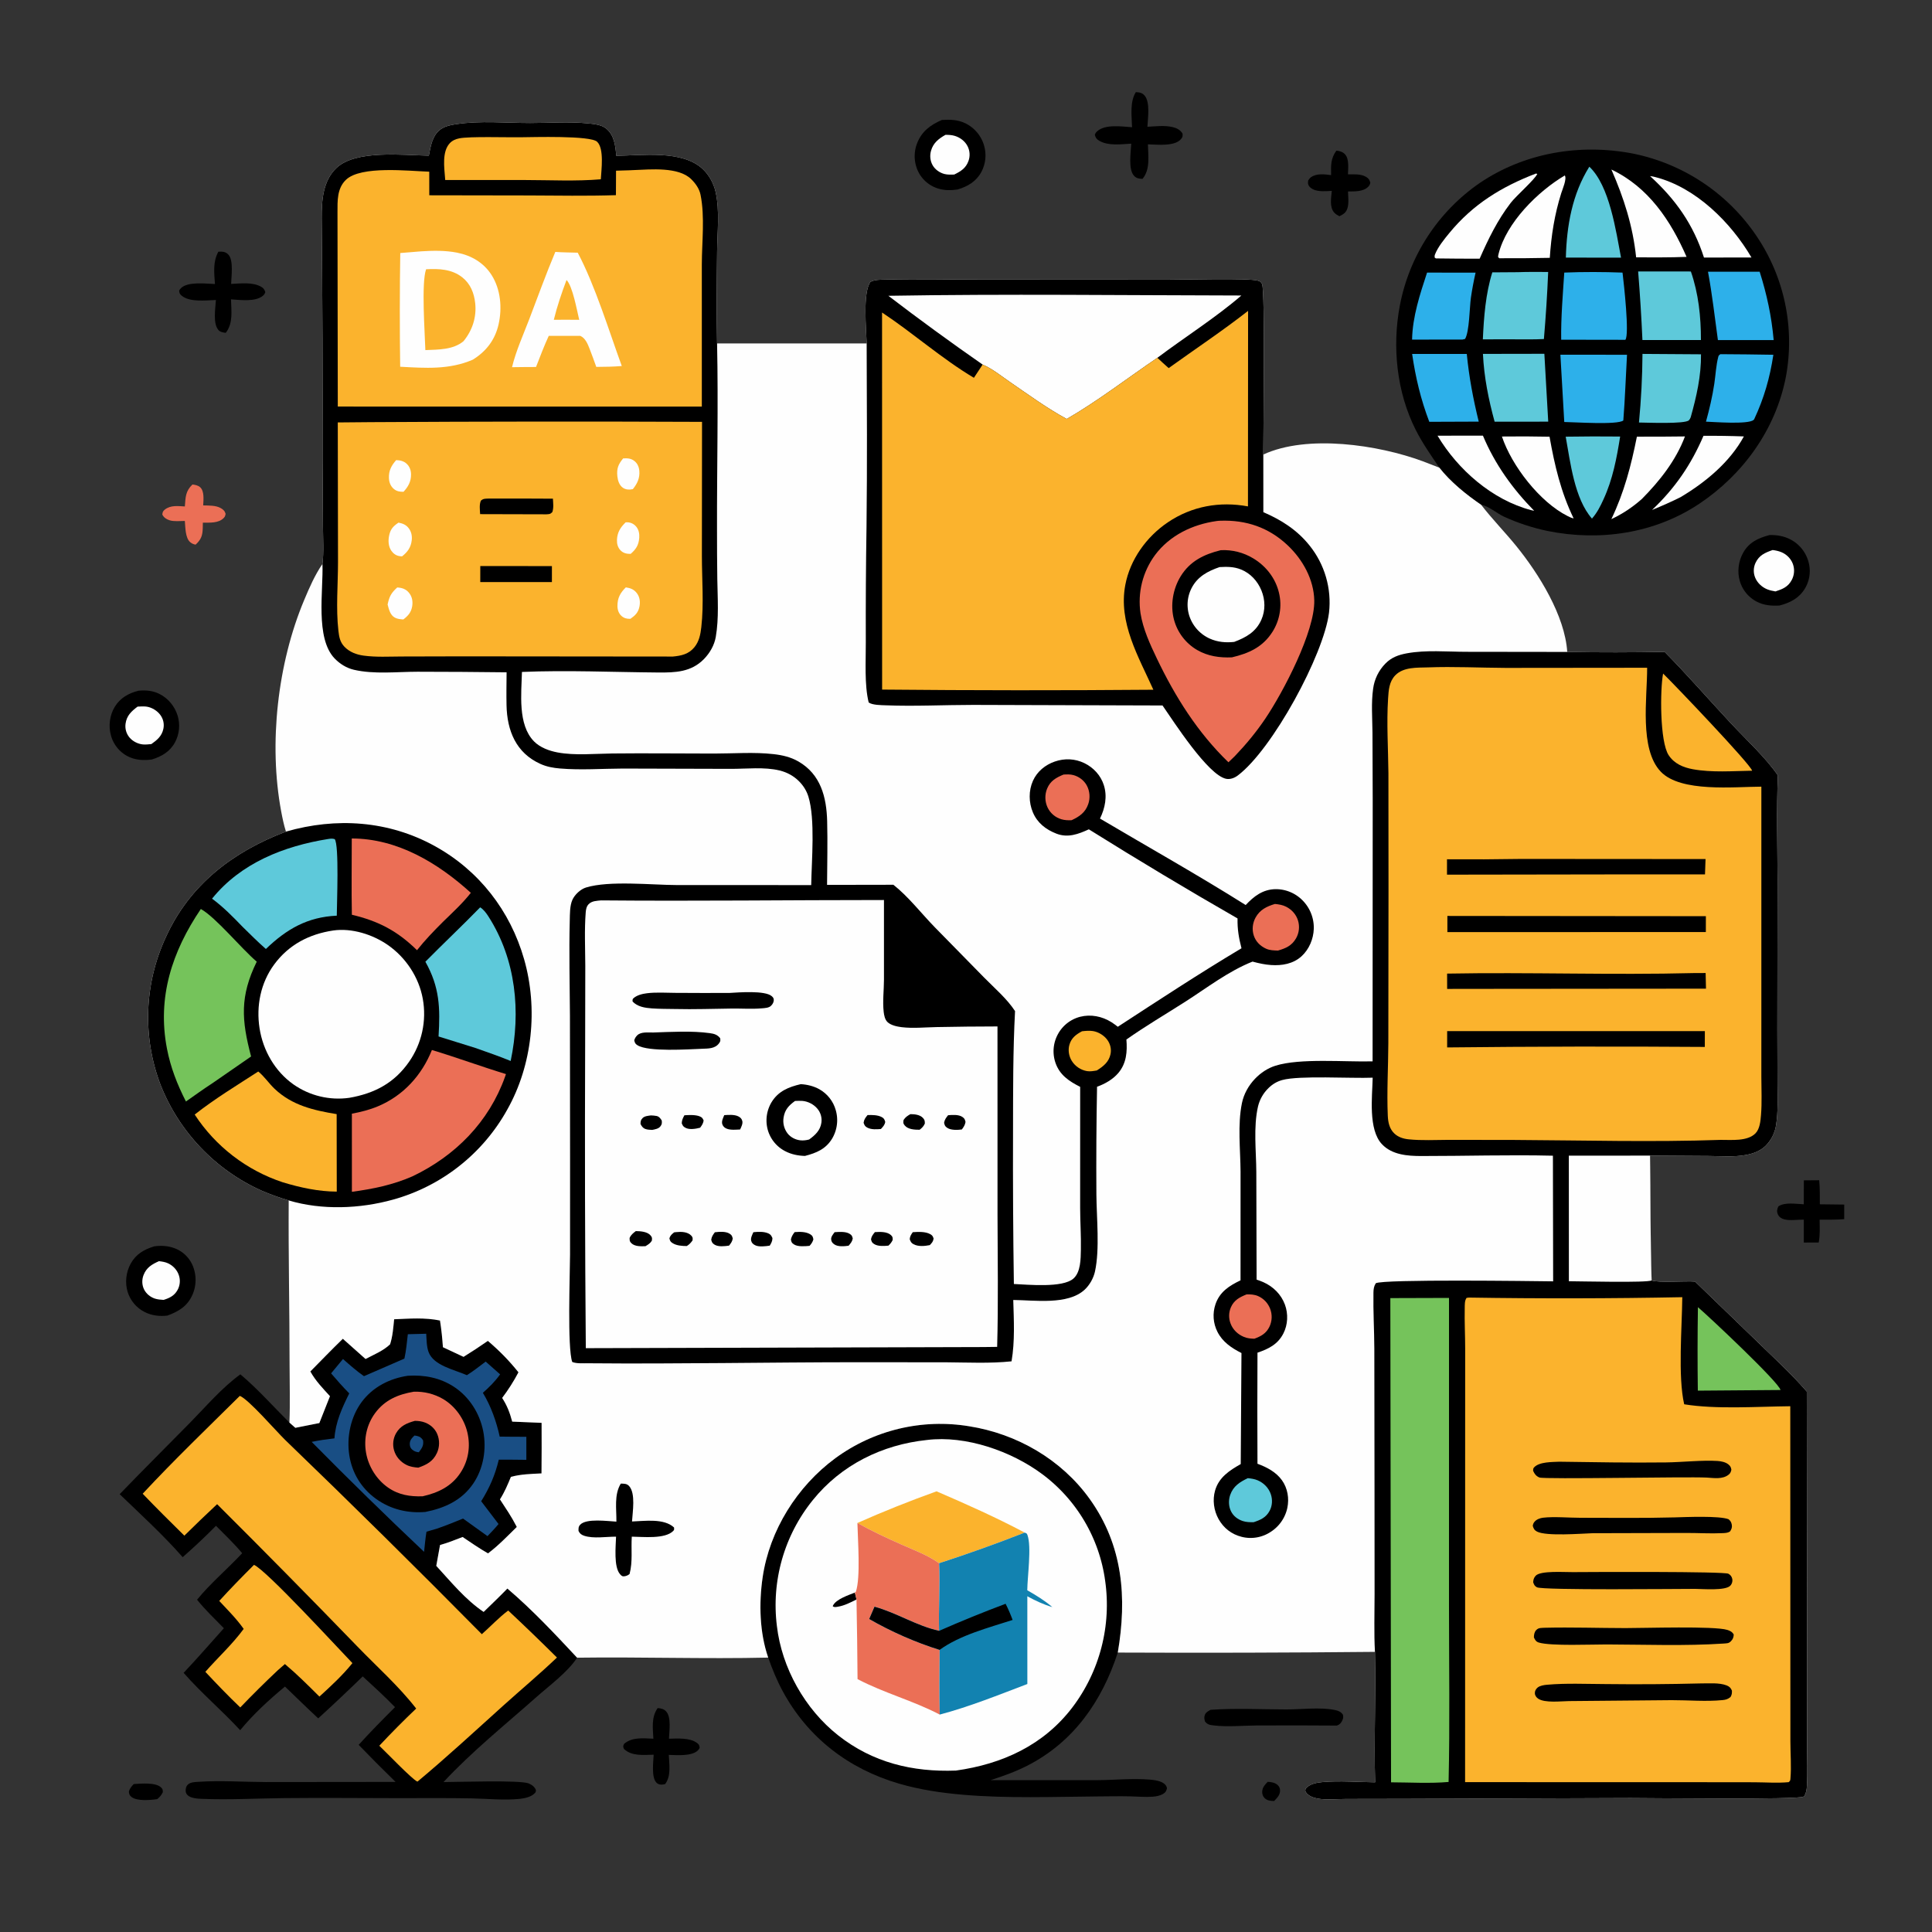 <?xml version="1.0" encoding="utf-8" ?>
<svg xmlns="http://www.w3.org/2000/svg" xmlns:xlink="http://www.w3.org/1999/xlink" width="14008" height="14008">
	<rect width="100%" height="100%" fill="#333333" stroke="none"/>
	<path transform="scale(13.68 13.68)" d="M671.902 944.376C673.774 944.504 675.657 944.737 677.121 946.041C678.052 946.87 678.491 947.92 678.442 949.165C678.35 951.505 676.833 952.958 675.297 954.539C673.428 954.507 671.662 954.374 670.239 952.99C669.324 952.099 668.903 950.818 668.975 949.557C669.102 947.29 670.395 945.921 671.902 944.376Z"/>
	<path transform="scale(13.68 13.68)" d="M70.889 945.56C74.706 945.334 82.363 944.586 85.295 947.298C86.336 948.26 86.261 948.602 86.293 949.924C85.498 951.513 84.699 952.385 83.368 953.551C79.822 954.077 72.598 954.726 69.703 952.402C68.54 951.469 68.55 951.034 68.298 949.644C68.755 947.839 69.648 946.914 70.889 945.56Z"/>
	<path fill="#EB6F56" transform="scale(13.68 13.68)" d="M101.999 256.794C103.339 256.915 104.992 257.283 106.026 258.186C108.417 260.275 107.827 264.988 107.693 267.872C110.695 267.962 114.293 267.784 116.977 269.291C118.32 270.044 119.157 270.826 119.581 272.355C119.332 273.353 119.376 273.694 118.639 274.47C115.847 277.406 111.214 276.972 107.514 277.027Q107.503 278.464 107.462 279.9C107.337 283.913 106.637 285.904 103.678 288.667C102.565 288.476 101.722 288.107 100.837 287.381C98.143 285.171 98.264 279.248 97.968 276.106C95.538 276.116 92.188 276.49 89.873 275.751C88.206 275.219 86.828 274.316 86.033 272.738C86.152 271.506 86.318 270.914 87.33 270.11C90.431 267.644 94.306 268.238 97.977 268.423C98.361 263.536 98.257 260.364 101.999 256.794Z"/>
	<path transform="scale(13.68 13.68)" d="M708.273 79.85C710.018 79.979 711.736 80.505 712.927 81.842C715.17 84.361 714.486 89.314 714.441 92.416C717.616 92.422 721.195 92.078 724.033 93.752C725.436 94.58 725.889 95.356 726.288 96.897C726.022 97.872 725.833 98.32 725.093 99.052C722.457 101.655 717.884 101.443 714.455 101.479C714.54 104.286 715.009 107.866 714.102 110.533C713.334 112.792 711.939 113.598 709.883 114.611C708.821 114.041 707.841 113.501 707.046 112.558C704.557 109.602 705.567 104.686 705.861 101.172Q704.402 101.258 702.942 101.315C700.048 101.423 695.982 101.338 693.965 98.826C693.058 97.696 693.205 97.026 693.333 95.704C693.751 95.044 694.139 94.432 694.784 93.965C697.801 91.782 702.043 92.373 705.499 92.798C705.417 87.696 705.196 84.194 708.273 79.85Z"/>
	<path transform="scale(13.68 13.68)" d="M956.058 625.598L964.183 625.535C964.621 629.737 964.486 634.06 964.535 638.286Q970.995 638.326 977.455 638.435L977.455 646.165C973.135 646.523 968.745 646.42 964.41 646.458C964.451 650.453 964.698 654.6 963.938 658.537L956.034 658.558L956.045 646.433C952.723 646.337 948.832 647.094 945.624 646.247C944.167 645.862 942.901 645.024 942.275 643.601C941.587 642.035 941.851 640.837 942.574 639.38C945.97 637.026 951.993 638.131 956.024 638.282L956.058 625.598Z"/>
	<path transform="scale(13.68 13.68)" d="M348.573 905.292C350.317 905.413 351.937 905.781 353.132 907.151C355.867 910.283 354.704 917.537 354.554 921.53C359.156 921.451 365.532 920.92 369.415 923.763C370.508 924.563 370.679 925.072 370.835 926.369C370.498 926.977 370.468 927.107 369.935 927.668C366.83 930.939 358.553 930.223 354.468 930.105C354.686 935.204 355.792 941.259 352.537 945.576C352.234 945.641 351.932 945.712 351.628 945.77C350.34 946.017 349.078 945.873 348.062 944.951C345.08 942.244 346.308 933.78 346.444 930.007C341.117 930.097 334.896 930.919 330.711 926.969C330.169 925.536 330.155 925.652 330.774 924.253C335.159 920.533 340.944 921.336 346.294 921.525C346.027 915.844 345.11 910.189 348.573 905.292Z"/>
	<path transform="scale(13.68 13.68)" d="M641.61 906.226C654.909 905.268 668.534 906.005 681.869 906.018C689.972 906.026 699.395 904.731 707.321 906.281C709.136 906.636 710.729 907.219 711.775 908.812C712.002 910.001 711.959 910.715 711.435 911.833C710.791 913.209 710.051 914.04 708.587 914.564Q687.172 914.394 665.757 914.519C658.35 914.581 650.452 915.385 643.102 914.473C641.164 914.232 639.934 914.045 638.672 912.417C638.279 911.137 638.099 910.086 638.632 908.791C639.175 907.471 640.445 906.874 641.61 906.226Z"/>
	<path transform="scale(13.68 13.68)" d="M115.749 133.386C117.873 133.34 119.453 133.282 121.044 134.959C123.881 137.953 122.594 146.673 122.502 150.484C127.483 150.251 133.768 149.418 138.308 151.93C139.641 152.667 140.176 153.395 140.611 154.825C140.277 155.778 140.048 156.17 139.242 156.832C135.292 160.078 127.219 158.973 122.429 158.659C122.58 164.781 123.666 171.278 119.653 176.402C118.253 176.193 116.833 176.07 115.817 174.957C112.725 171.57 114.183 163.336 114.435 159.001C109.104 159.174 100.7 160.293 96.331 156.755C95.266 155.892 95.08 155.367 94.948 154.044C95.289 153.465 95.318 153.351 95.836 152.809C99.385 149.091 109.171 150.365 113.933 150.534C113.527 144.537 112.741 138.866 115.749 133.386Z"/>
	<path transform="scale(13.68 13.68)" d="M602.017 48.825C603.973 48.99 605.303 49.082 606.669 50.686C609.706 54.253 608.346 62.783 608.139 67.191C612.547 66.967 617.305 66.326 621.631 67.393C623.837 67.937 625.585 68.872 626.777 70.833C626.847 72.223 626.874 72.586 625.92 73.729C622.583 77.73 613.139 76.623 608.404 76.498C608.54 82.618 609.737 89.811 605.543 94.801C603.72 94.702 602.425 94.612 601.073 93.196C597.87 89.841 599.375 80.452 599.569 76.141C594.196 76.419 587.39 77.442 582.58 74.58C581.195 73.757 580.659 72.996 580.269 71.46C580.561 70.658 580.809 70.254 581.446 69.65C585.633 65.687 594.655 67.062 599.997 67.438C599.832 61.529 598.724 53.969 602.017 48.825Z"/>
	<path transform="scale(13.68 13.68)" d="M73.405 366.087C77.266 365.71 80.927 366.025 84.449 367.762C89.101 370.055 92.639 374.375 94.15 379.319Q94.415 380.192 94.593 381.087Q94.77 381.982 94.859 382.89Q94.948 383.798 94.947 384.71Q94.946 385.623 94.856 386.531Q94.765 387.439 94.586 388.333Q94.407 389.228 94.14 390.1Q93.874 390.973 93.523 391.815Q93.172 392.657 92.74 393.461C90.029 398.443 85.648 400.947 80.412 402.554C75.908 403.106 71.605 402.908 67.507 400.742Q67.11 400.53 66.725 400.297Q66.339 400.065 65.966 399.813Q65.593 399.561 65.234 399.291Q64.874 399.021 64.528 398.732Q64.183 398.444 63.853 398.138Q63.522 397.833 63.208 397.511Q62.894 397.189 62.596 396.851Q62.299 396.514 62.019 396.161Q61.739 395.809 61.477 395.443Q61.216 395.077 60.973 394.698Q60.73 394.319 60.507 393.928Q60.284 393.537 60.082 393.135Q59.879 392.734 59.697 392.322Q59.515 391.911 59.354 391.49Q59.193 391.07 59.054 390.642Q58.914 390.214 58.797 389.78C57.407 384.742 58.108 379.074 60.844 374.6C63.737 369.871 68.161 367.412 73.405 366.087Z"/>
	<path fill="#FEFEFE" transform="scale(13.68 13.68)" d="M72.922 374.51C74.411 374.443 76.013 374.313 77.495 374.492C80.348 374.836 83.336 376.665 85.014 378.977C86.56 381.107 87.129 383.68 86.595 386.259C85.799 390.109 83.297 392.214 80.218 394.374C78.76 394.501 77.2 394.687 75.739 394.555C73.104 394.317 70.318 392.902 68.622 390.868Q68.31 390.495 68.039 390.091Q67.768 389.687 67.54 389.258Q67.312 388.828 67.13 388.377Q66.949 387.926 66.815 387.458Q66.68 386.991 66.596 386.512Q66.511 386.033 66.476 385.548Q66.442 385.063 66.458 384.577Q66.474 384.091 66.54 383.609C67.113 379.279 69.64 376.992 72.922 374.51Z"/>
	<path transform="scale(13.68 13.68)" d="M81.68 660.587C85.326 660.053 89.095 660.275 92.56 661.59Q92.972 661.745 93.376 661.92Q93.78 662.096 94.174 662.293Q94.568 662.49 94.952 662.708Q95.335 662.925 95.706 663.162Q96.077 663.4 96.436 663.656Q96.794 663.912 97.138 664.187Q97.483 664.462 97.812 664.755Q98.142 665.047 98.455 665.357Q98.769 665.666 99.066 665.992Q99.362 666.317 99.642 666.658Q99.921 666.999 100.182 667.354Q100.443 667.708 100.685 668.076Q100.928 668.445 101.15 668.825Q101.372 669.205 101.574 669.597Q101.777 669.988 101.958 670.39Q102.139 670.792 102.299 671.202Q102.476 671.653 102.63 672.111Q102.784 672.57 102.915 673.036Q103.047 673.502 103.155 673.974Q103.263 674.445 103.348 674.922Q103.433 675.398 103.494 675.878Q103.555 676.358 103.593 676.841Q103.63 677.323 103.644 677.807Q103.658 678.291 103.648 678.775Q103.637 679.259 103.603 679.741Q103.569 680.224 103.512 680.705Q103.454 681.185 103.372 681.662Q103.291 682.139 103.186 682.612Q103.082 683.084 102.954 683.551Q102.826 684.018 102.675 684.478Q102.524 684.938 102.351 685.389Q102.177 685.841 101.982 686.284C99.278 692.372 94.683 695.049 88.743 697.266C84.658 697.782 80.39 697.273 76.687 695.392Q75.885 694.988 75.126 694.506Q74.368 694.024 73.662 693.468Q72.957 692.912 72.31 692.289Q71.664 691.665 71.083 690.979Q70.502 690.293 69.994 689.553Q69.485 688.812 69.053 688.024Q68.621 687.237 68.27 686.409Q67.92 685.582 67.654 684.724C66.145 679.819 66.792 674.245 69.26 669.758C72.062 664.663 76.337 662.261 81.68 660.587Z"/>
	<path fill="#FEFEFE" transform="scale(13.68 13.68)" d="M84.244 668.435C85.882 668.607 87.596 668.874 89.097 669.576C91.814 670.844 93.988 673.221 94.872 676.101Q95.02 676.574 95.119 677.06Q95.218 677.546 95.266 678.04Q95.316 678.533 95.314 679.029Q95.312 679.525 95.261 680.018Q95.209 680.511 95.107 680.996Q95.005 681.482 94.854 681.954Q94.704 682.427 94.506 682.881Q94.308 683.336 94.064 683.768C92.382 686.765 89.867 687.97 86.712 688.957C85.186 688.864 83.497 688.735 82.045 688.252C79.664 687.461 77.498 685.691 76.373 683.437C75.196 681.077 75.128 678.241 76.079 675.795C77.633 671.796 80.483 670.114 84.244 668.435Z"/>
	<path transform="scale(13.68 13.68)" d="M499.186 63.588C503.596 63.31 507.575 63.389 511.64 65.341Q512.079 65.555 512.507 65.791Q512.934 66.028 513.349 66.286Q513.764 66.544 514.165 66.823Q514.566 67.102 514.952 67.401Q515.338 67.7 515.708 68.019Q516.079 68.338 516.432 68.675Q516.786 69.012 517.121 69.367Q517.457 69.722 517.774 70.093Q518.091 70.465 518.389 70.852Q518.686 71.24 518.964 71.642Q519.241 72.044 519.497 72.46Q519.754 72.876 519.988 73.304Q520.223 73.733 520.436 74.172Q520.648 74.612 520.838 75.063Q521.027 75.513 521.193 75.972Q521.36 76.431 521.502 76.899Q521.774 77.781 521.957 78.686Q522.14 79.59 522.232 80.509Q522.325 81.427 522.326 82.35Q522.327 83.273 522.237 84.192Q522.146 85.11 521.966 86.015Q521.785 86.92 521.516 87.803Q521.246 88.686 520.891 89.538Q520.535 90.389 520.097 91.202C517.35 96.233 512.856 98.837 507.544 100.429C504.187 100.935 500.733 100.972 497.455 99.997Q497.022 99.871 496.596 99.724Q496.171 99.576 495.753 99.406Q495.336 99.237 494.927 99.046Q494.519 98.856 494.121 98.644Q493.723 98.433 493.337 98.201Q492.95 97.969 492.576 97.718Q492.202 97.466 491.842 97.196Q491.481 96.925 491.135 96.637Q490.789 96.348 490.458 96.042Q490.128 95.736 489.813 95.413Q489.498 95.091 489.201 94.752Q488.904 94.414 488.624 94.06Q488.344 93.707 488.083 93.34Q487.822 92.972 487.581 92.592Q487.339 92.212 487.117 91.819Q486.895 91.427 486.694 91.024Q486.482 90.59 486.292 90.146Q486.103 89.702 485.936 89.249Q485.77 88.796 485.627 88.334Q485.484 87.873 485.365 87.405Q485.246 86.937 485.151 86.464Q485.056 85.991 484.985 85.513Q484.915 85.035 484.869 84.555Q484.823 84.074 484.802 83.592Q484.781 83.109 484.785 82.626Q484.789 82.144 484.817 81.662Q484.846 81.18 484.899 80.7Q484.952 80.22 485.03 79.743Q485.108 79.267 485.21 78.795Q485.312 78.323 485.439 77.857Q485.565 77.391 485.715 76.932Q485.865 76.474 486.039 76.023C488.467 69.662 493.16 66.188 499.186 63.588Z"/>
	<path fill="#FEFEFE" transform="scale(13.68 13.68)" d="M501.1 71.466C502.706 71.448 504.453 71.536 505.998 72.001C508.888 72.871 511.487 74.825 512.851 77.55Q513.075 77.999 513.253 78.467Q513.43 78.936 513.559 79.42Q513.688 79.904 513.768 80.398Q513.847 80.893 513.876 81.393Q513.904 81.893 513.882 82.394Q513.86 82.894 513.787 83.39Q513.714 83.886 513.591 84.371Q513.468 84.857 513.296 85.328C511.935 89.13 509.225 90.812 505.771 92.498C504.105 92.584 502.205 92.637 500.58 92.223C498.035 91.573 495.594 89.863 494.294 87.561C492.966 85.209 492.717 82.442 493.46 79.856C494.657 75.694 497.509 73.52 501.1 71.466Z"/>
	<path transform="scale(13.68 13.68)" d="M937.815 283.587C941.743 283.474 945.551 284.113 949.057 285.965Q949.484 286.19 949.9 286.437Q950.315 286.683 950.717 286.951Q951.119 287.218 951.507 287.506Q951.895 287.793 952.268 288.1Q952.641 288.407 952.997 288.732Q953.354 289.058 953.694 289.401Q954.033 289.744 954.355 290.105Q954.677 290.465 954.98 290.841Q955.283 291.217 955.566 291.608Q955.85 291.999 956.113 292.404Q956.376 292.809 956.618 293.226Q956.86 293.644 957.081 294.074Q957.302 294.503 957.5 294.943Q957.698 295.384 957.874 295.834Q958.05 296.283 958.202 296.742Q958.355 297.2 958.484 297.665Q958.613 298.111 958.719 298.563Q958.825 299.014 958.907 299.471Q958.989 299.928 959.048 300.388Q959.107 300.848 959.141 301.311Q959.176 301.774 959.187 302.238Q959.198 302.702 959.185 303.166Q959.172 303.629 959.135 304.092Q959.098 304.555 959.038 305.015Q958.977 305.475 958.893 305.931Q958.808 306.387 958.701 306.839Q958.593 307.29 958.462 307.735Q958.331 308.18 958.177 308.618Q958.024 309.056 957.848 309.485Q957.672 309.915 957.474 310.334Q957.276 310.754 957.057 311.163Q956.837 311.572 956.597 311.969C953.488 317.12 948.753 319.477 943.134 320.936C938.888 321.155 935.012 320.89 931.149 318.909Q930.746 318.703 930.355 318.477Q929.963 318.25 929.584 318.004Q929.204 317.759 928.837 317.494Q928.47 317.229 928.118 316.947Q927.765 316.664 927.426 316.364Q927.088 316.063 926.766 315.746Q926.443 315.43 926.137 315.097Q925.831 314.764 925.542 314.416Q925.253 314.068 924.982 313.706Q924.711 313.344 924.458 312.969Q924.206 312.594 923.973 312.206Q923.739 311.819 923.526 311.42Q923.313 311.021 923.12 310.612Q922.927 310.203 922.755 309.785Q922.583 309.366 922.432 308.94Q922.282 308.513 922.153 308.08C920.655 303.112 921.349 297.505 923.877 292.989C927.022 287.372 931.906 285.186 937.815 283.587Z"/>
	<path fill="#FEFEFE" transform="scale(13.68 13.68)" d="M939.507 291.522C941.096 291.714 942.705 292.053 944.188 292.671C946.944 293.821 949.217 296.102 950.246 298.914Q950.433 299.431 950.565 299.966Q950.697 300.5 950.772 301.045Q950.847 301.59 950.864 302.14Q950.881 302.69 950.841 303.239Q950.801 303.787 950.703 304.329Q950.606 304.87 950.452 305.399Q950.298 305.927 950.09 306.436Q949.882 306.945 949.621 307.43C947.655 311.092 944.743 312.254 941.016 313.462C939.518 313.203 937.962 312.892 936.553 312.307C933.79 311.161 931.336 308.866 930.223 306.069Q930.039 305.612 929.903 305.138Q929.766 304.664 929.679 304.179Q929.591 303.694 929.552 303.203Q929.514 302.711 929.526 302.219Q929.537 301.726 929.598 301.237Q929.66 300.748 929.77 300.267Q929.88 299.787 930.039 299.32Q930.197 298.853 930.402 298.405C932.328 294.256 935.461 292.935 939.507 291.522Z"/>
	<path transform="scale(13.68 13.68)" d="M407.151 878.539C402.572 865.296 402.188 849.767 404.202 836.008C407.857 811.027 422.495 787.767 442.756 772.843Q443.699 772.152 444.659 771.484Q445.618 770.817 446.595 770.173Q447.571 769.53 448.563 768.911Q449.554 768.292 450.561 767.697Q451.568 767.103 452.59 766.534Q453.611 765.965 454.646 765.422Q455.682 764.879 456.73 764.362Q457.779 763.844 458.84 763.353Q459.901 762.862 460.974 762.397Q462.046 761.933 463.131 761.495Q464.215 761.057 465.309 760.647Q466.404 760.236 467.509 759.853Q468.613 759.47 469.727 759.114Q470.841 758.759 471.963 758.431Q473.085 758.103 474.215 757.803Q475.346 757.504 476.483 757.232Q477.62 756.961 478.764 756.718Q479.907 756.475 481.056 756.26Q482.206 756.045 483.36 755.859Q484.514 755.674 485.673 755.517Q486.831 755.359 487.993 755.231Q489.156 755.103 490.321 755.004Q491.485 754.904 492.653 754.834Q493.82 754.764 494.988 754.723Q496.156 754.681 497.326 754.669Q498.495 754.657 499.664 754.674Q500.833 754.691 502.001 754.737Q503.169 754.783 504.336 754.859Q505.503 754.934 506.667 755.038Q507.832 755.142 508.993 755.275Q510.155 755.408 511.313 755.57Q512.47 755.732 513.624 755.923C538.982 759.911 562.594 773.561 577.599 794.534C595.222 819.165 597.378 846.841 592.438 875.872C584.04 901.672 568.991 923.385 544.291 935.917C538.072 939.072 531.579 941.378 524.958 943.52L581.674 943.498C590.743 943.44 600.337 942.461 609.314 943.203C611.767 943.406 615.491 943.854 617.369 945.669C618.071 946.347 618.254 946.824 618.509 947.736C618.197 949.157 617.842 949.938 616.557 950.719C614.871 951.743 612.901 952.107 610.961 952.262C607.108 952.568 603.175 952.173 599.313 952.09C593.541 951.968 587.751 952.075 581.977 952.12C558.122 952.307 534.111 953.262 510.311 951.223C498.986 950.253 487.489 948.544 476.571 945.362C449.722 937.537 428.159 920.949 414.806 896.284C411.722 890.586 409.312 884.638 407.151 878.539Z"/>
	<path fill="#FEFEFE" transform="scale(13.68 13.68)" d="M491.339 763.196C511.925 760.662 536.107 769.148 552.459 781.352Q553.302 781.981 554.129 782.63Q554.955 783.28 555.766 783.95Q556.576 784.62 557.37 785.309Q558.164 785.999 558.94 786.708Q559.716 787.418 560.475 788.146Q561.233 788.875 561.973 789.621Q562.713 790.368 563.435 791.133Q564.156 791.898 564.858 792.681Q565.56 793.464 566.243 794.264Q566.925 795.064 567.588 795.88Q568.25 796.697 568.892 797.529Q569.534 798.362 570.155 799.211Q570.777 800.059 571.376 800.923Q571.976 801.786 572.555 802.664Q573.133 803.543 573.689 804.435Q574.245 805.327 574.779 806.233Q575.313 807.139 575.825 808.058Q576.336 808.977 576.824 809.908Q577.313 810.839 577.778 811.782Q578.243 812.725 578.685 813.679Q579.126 814.633 579.544 815.598Q579.962 816.563 580.355 817.538Q580.749 818.513 581.118 819.498Q581.488 820.482 581.833 821.476Q582.177 822.469 582.498 823.471Q582.818 824.472 583.113 825.481Q583.408 826.491 583.678 827.507Q583.948 828.523 584.193 829.546Q584.437 830.568 584.656 831.597Q584.876 832.625 585.069 833.659Q585.263 834.692 585.431 835.73Q585.599 836.768 585.741 837.81Q585.898 838.911 586.029 840.015Q586.159 841.119 586.262 842.227Q586.364 843.334 586.44 844.443Q586.515 845.553 586.563 846.664Q586.611 847.775 586.632 848.886Q586.653 849.998 586.646 851.11Q586.639 852.222 586.605 853.334Q586.57 854.445 586.509 855.555Q586.447 856.666 586.358 857.774Q586.269 858.882 586.152 859.988Q586.036 861.094 585.892 862.197Q585.748 863.299 585.577 864.398Q585.406 865.497 585.208 866.591Q585.01 867.685 584.785 868.774Q584.56 869.863 584.308 870.946Q584.056 872.029 583.778 873.106Q583.499 874.183 583.194 875.252Q582.889 876.321 582.558 877.383Q582.227 878.444 581.869 879.497Q581.512 880.55 581.129 881.594Q580.745 882.638 580.336 883.672Q579.927 884.706 579.493 885.729Q579.058 886.753 578.599 887.766Q578.139 888.778 577.655 889.779Q577.17 890.78 576.661 891.769Q576.152 892.757 575.619 893.733Q575.086 894.709 574.529 895.671Q573.972 896.634 573.391 897.582Q572.81 898.53 572.206 899.464Q571.602 900.397 570.975 901.316Q570.348 902.234 569.699 903.137Q569.049 904.04 568.378 904.926C553.097 925.009 531.137 935.003 506.619 938.42C483.654 939.273 462.574 934.205 444.242 919.765C426.655 905.911 414.322 883.996 411.75 861.735Q411.612 860.632 411.503 859.527Q411.393 858.421 411.311 857.313Q411.229 856.204 411.174 855.095Q411.12 853.985 411.094 852.874Q411.068 851.763 411.069 850.652Q411.071 849.54 411.1 848.43Q411.13 847.319 411.187 846.209Q411.244 845.099 411.329 843.992Q411.415 842.884 411.527 841.778Q411.64 840.673 411.781 839.57Q411.922 838.468 412.09 837.37Q412.258 836.271 412.454 835.178Q412.65 834.084 412.873 832.995Q413.096 831.907 413.346 830.824Q413.597 829.741 413.874 828.665Q414.152 827.589 414.456 826.521Q414.761 825.452 415.092 824.391Q415.423 823.331 415.781 822.279Q416.138 821.226 416.522 820.184Q416.906 819.141 417.316 818.108Q417.726 817.075 418.162 816.053Q418.598 815.031 419.059 814.02Q419.52 813.009 420.007 812.01Q420.493 811.011 421.005 810.025Q421.516 809.038 422.052 808.065Q422.588 807.091 423.149 806.132Q423.709 805.172 424.293 804.227Q424.877 803.282 425.485 802.351Q426.093 801.421 426.724 800.506Q427.355 799.592 428.008 798.693Q428.662 797.794 429.338 796.913Q430.014 796.031 430.712 795.166C445.799 776.401 467.561 765.681 491.339 763.196Z"/>
	<path transform="scale(13.68 13.68)" d="M453.059 844.094C453.405 845.316 453.753 846.488 453.951 847.744C450.808 849.307 447.555 851.012 444.057 851.572C443.045 851.734 442.223 851.969 441.364 851.336C441.418 851.189 441.453 851.034 441.524 850.894C443.231 847.545 449.771 845.409 453.059 844.094Z"/>
	<path fill="#FBB32D" transform="scale(13.68 13.68)" d="M454.438 807.2C468.098 801.119 482.316 795.461 496.379 790.413C511.977 797.126 528.088 804.327 543.096 812.29Q520.662 821.084 497.743 828.524C491.766 824.275 484.363 821.539 477.67 818.567C469.744 815.046 462.003 811.461 454.438 807.2Z"/>
	<path fill="#EB6F56" transform="scale(13.68 13.68)" d="M454.438 807.2C462.003 811.461 469.744 815.046 477.67 818.567C484.363 821.539 491.766 824.275 497.743 828.524C498.3 840.46 497.385 852.439 497.716 864.367C485.794 861.764 475.359 854.85 463.507 851.59L460.716 858.075C472.113 864.677 485.432 870.535 498.015 874.441C497.914 885.873 497.723 897.31 498.069 908.739C484.136 901.424 468.465 897.297 454.512 889.947Q454.356 868.844 453.951 847.744C453.753 846.488 453.405 845.316 453.059 844.094L453.615 843.651C456.208 836.05 454.614 816.051 454.438 807.2Z"/>
	<path fill="#1282B0" transform="scale(13.68 13.68)" d="M543.096 812.29C544.01 812.718 544.185 812.552 544.558 813.573C546.822 819.774 544.521 835.73 544.462 842.861C549.113 845.511 553.671 848.27 557.741 851.772C553.041 850.392 548.778 848.39 544.493 846.034L544.504 892.54C529.304 898.306 513.791 904.591 498.069 908.739C497.723 897.31 497.914 885.873 498.015 874.441C485.432 870.535 472.113 864.677 460.716 858.075L463.507 851.59C475.359 854.85 485.794 861.764 497.716 864.367C497.385 852.439 498.3 840.46 497.743 828.524Q520.662 821.084 543.096 812.29Z"/>
	<path transform="scale(13.68 13.68)" d="M497.716 864.367Q515.149 856.709 532.974 850.016C534.408 852.828 535.597 855.628 536.698 858.586C524.096 862.668 508.832 866.577 498.015 874.441C485.432 870.535 472.113 864.677 460.716 858.075L463.507 851.59C475.359 854.85 485.794 861.764 497.716 864.367Z"/>
	<path transform="scale(13.68 13.68)" d="M762.873 247.877C758.473 241.406 753.902 234.87 750.364 227.881C740.263 207.927 737.779 183.841 741.917 161.996Q742.148 160.777 742.408 159.564Q742.669 158.351 742.959 157.145Q743.249 155.939 743.568 154.74Q743.887 153.541 744.236 152.35Q744.584 151.159 744.961 149.978Q745.338 148.796 745.744 147.623Q746.15 146.451 746.584 145.289Q747.018 144.127 747.48 142.975Q747.943 141.824 748.433 140.684Q748.923 139.545 749.441 138.417Q749.958 137.29 750.503 136.175Q751.048 135.061 751.62 133.96Q752.192 132.859 752.791 131.772Q753.389 130.686 754.014 129.614Q754.639 128.542 755.289 127.486Q755.94 126.429 756.616 125.389Q757.292 124.349 757.994 123.326Q758.695 122.302 759.421 121.296Q760.147 120.29 760.897 119.302Q761.647 118.314 762.421 117.344Q763.195 116.375 763.993 115.424Q764.79 114.474 765.61 113.543Q766.431 112.612 767.273 111.702Q768.116 110.791 768.98 109.902Q769.845 109.012 770.731 108.143Q771.617 107.275 772.524 106.428Q773.43 105.582 774.357 104.757Q775.285 103.933 776.232 103.131Q777.178 102.33 778.144 101.551Q779.111 100.773 780.095 100.018Q781.08 99.264 782.083 98.533Q783.086 97.803 784.106 97.097C807.941 80.905 837.49 75.95 865.627 81.422Q866.855 81.672 868.076 81.951Q869.297 82.231 870.512 82.539Q871.726 82.848 872.932 83.186Q874.139 83.524 875.337 83.891Q876.535 84.258 877.724 84.654Q878.912 85.05 880.091 85.475Q881.27 85.899 882.438 86.352Q883.606 86.805 884.763 87.286Q885.92 87.767 887.065 88.275Q888.21 88.784 889.343 89.32Q890.475 89.856 891.594 90.42Q892.713 90.983 893.818 91.573Q894.924 92.164 896.014 92.78Q897.105 93.397 898.18 94.04Q899.256 94.683 900.315 95.352Q901.375 96.02 902.418 96.714Q903.461 97.409 904.487 98.127Q905.513 98.847 906.521 99.59Q907.53 100.334 908.52 101.102Q909.51 101.869 910.481 102.661Q911.452 103.452 912.404 104.267Q913.356 105.082 914.288 105.919Q915.22 106.757 916.132 107.616Q917.043 108.476 917.933 109.357Q918.824 110.239 919.693 111.141Q920.562 112.044 921.408 112.968Q922.255 113.891 923.08 114.835Q923.904 115.778 924.705 116.741Q925.506 117.705 926.284 118.687Q927.062 119.669 927.816 120.67Q928.569 121.671 929.299 122.689Q930.028 123.708 930.733 124.744Q931.428 125.761 932.097 126.795Q932.767 127.829 933.411 128.879Q934.055 129.929 934.673 130.995Q935.292 132.06 935.883 133.14Q936.475 134.221 937.04 135.315Q937.605 136.41 938.143 137.518Q938.681 138.626 939.192 139.747Q939.703 140.868 940.186 142.001Q940.669 143.134 941.124 144.279Q941.579 145.424 942.006 146.579Q942.433 147.735 942.831 148.9Q943.23 150.066 943.599 151.241Q943.969 152.416 944.31 153.6Q944.65 154.783 944.962 155.975Q945.274 157.167 945.556 158.366Q945.838 159.565 946.091 160.771Q946.344 161.976 946.567 163.188Q946.79 164.399 946.983 165.616Q947.176 166.832 947.339 168.053Q947.503 169.274 947.636 170.499Q947.77 171.723 947.873 172.951Q947.976 174.178 948.049 175.408Q948.122 176.638 948.165 177.869Q948.208 179.1 948.221 180.331Q948.233 181.563 948.216 182.795Q948.198 184.027 948.151 185.257Q948.103 186.488 948.025 187.718Q947.947 188.947 947.839 190.174Q947.731 191.401 947.592 192.625Q947.454 193.849 947.286 195.07Q947.118 196.29 946.92 197.506Q946.722 198.721 946.494 199.932C941.096 227.572 923.906 251.452 900.645 266.987C876.971 282.797 847.87 287.004 820.206 281.417Q814.246 280.167 808.461 278.267Q802.675 276.367 797.135 273.84C793.492 272.194 788.82 268.09 785.022 267.543C777.183 262.194 768.756 255.406 762.873 247.877Z"/>
	<path fill="#FEFEFE" transform="scale(13.68 13.68)" d="M902.861 230.991Q913.571 230.908 924.274 231.309C916.801 245.003 903.995 255.564 890.791 263.453C885.805 265.971 880.752 268.157 875.594 270.289C887.797 258.718 896.243 246.381 902.861 230.991Z"/>
	<path fill="#FEFEFE" transform="scale(13.68 13.68)" d="M761.911 230.923L785.959 230.892C792.302 246.027 801.666 259.062 813.121 270.727C812.599 270.621 812.075 270.521 811.559 270.387C790.948 265.023 772.614 248.898 761.911 230.923Z"/>
	<path fill="#FEFEFE" transform="scale(13.68 13.68)" d="M796.036 231.354Q808.655 231.195 821.273 231.459C823.956 246.629 827.272 260.802 834.041 274.759C832.851 274.531 831.804 273.998 830.728 273.455C816.04 266.044 801.176 246.809 796.036 231.354Z"/>
	<path fill="#FEFEFE" transform="scale(13.68 13.68)" d="M867.568 231.434Q880.304 231.483 893.039 231.314C888.258 244.041 879.67 254.897 870.198 264.46C865.195 268.878 860.067 272.304 854.032 275.149C860.833 260.95 864.5 246.784 867.568 231.434Z"/>
	<path fill="#FEFEFE" transform="scale(13.68 13.68)" d="M874.556 93.339C875.59 93.408 876.571 93.662 877.569 93.921C898.934 99.466 917.456 117.967 928.3 136.481L903.115 136.494C897.483 118.942 888.11 105.709 874.556 93.339Z"/>
	<path fill="#FEFEFE" transform="scale(13.68 13.68)" d="M829.36 92.99C830.554 94.76 828.128 100.31 827.497 102.309C823.911 113.685 822.179 124.786 821.401 136.662Q808.013 136.945 794.622 136.875L794.004 136.239C794.05 135.537 794.029 135.488 794.226 134.689C798.325 118.003 815.053 101.453 829.36 92.99Z"/>
	<path fill="#FEFEFE" transform="scale(13.68 13.68)" d="M854.052 89.852C873.685 99.167 885.496 116.915 893.896 136.144C884.994 136.51 876.075 136.413 867.167 136.403C865.413 119.745 860.727 105.119 854.052 89.852Z"/>
	<path fill="#FEFEFE" transform="scale(13.68 13.68)" d="M814.044 91.984L814.773 92.165C813.502 95.137 803.553 103.788 800.661 107.56C793.669 116.678 788.809 126.656 784.221 137.115C776.495 137.17 768.759 137.023 761.034 136.962L760.394 136.54C760.319 135.917 760.332 135.42 760.569 134.827C762.179 130.796 765.505 126.723 768.237 123.406C780.743 108.222 795.854 98.968 814.044 91.984Z"/>
	<path fill="#5EC9DA" transform="scale(13.68 13.68)" d="M829.834 231.445Q844.263 231.209 858.692 231.367C856.873 242.827 854.767 254.053 849.865 264.667C848.168 268.411 846.481 271.748 843.756 274.869C834.44 264.251 832.292 244.95 829.834 231.445Z"/>
	<path fill="#5EC9DA" transform="scale(13.68 13.68)" d="M842.356 88.356C853.118 98.464 856.477 122.445 859.156 136.548L847.25 136.553L829.915 136.527C830.352 119.635 833.298 102.844 842.356 88.356Z"/>
	<path fill="#2DB0EA" transform="scale(13.68 13.68)" d="M756.353 144.483L782.071 144.506Q780.573 151.103 779.589 157.797C778.868 162.875 778.813 175.81 776.499 179.645L775.125 179.966L748.412 179.999C748.646 167.83 752.593 155.941 756.353 144.483Z"/>
	<path fill="#2DB0EA" transform="scale(13.68 13.68)" d="M911.814 187.714C921.174 187.707 930.544 187.917 939.904 188.026C938.011 200.367 934.993 210.932 929.714 222.241C929.601 222.358 929.5 222.487 929.377 222.592C926.499 225.066 908.243 223.624 904.181 223.484C905.995 216.933 907.559 210.23 908.579 203.507C909.307 198.71 909.489 193.707 910.728 189.013C910.925 188.267 911.239 188.191 911.814 187.714Z"/>
	<path fill="#2DB0EA" transform="scale(13.68 13.68)" d="M748.444 187.594L777.408 187.584C778.601 199.855 780.8 211.493 783.746 223.466L757.535 223.565C753.018 211.667 750.266 200.148 748.444 187.594Z"/>
	<path fill="#2DB0EA" transform="scale(13.68 13.68)" d="M905.252 144.022L932.638 144.014C936.458 156.08 938.937 167.624 940.062 180.247L910.507 180.254C908.821 168.077 907.504 156.135 905.252 144.022Z"/>
	<path fill="#5EC9DA" transform="scale(13.68 13.68)" d="M870.529 187.573L901.546 187.78C901.682 199.16 899.148 210.256 896.091 221.139C895.815 221.793 895.618 222.239 895.117 222.762C893.129 224.836 872.649 223.976 868.664 223.939Q870.412 205.798 870.529 187.573Z"/>
	<path fill="#5EC9DA" transform="scale(13.68 13.68)" d="M868.232 143.879L896.174 143.89C900.229 155.562 901.533 167.924 901.504 180.215L870.501 180.233Q869.699 162.035 868.232 143.879Z"/>
	<path fill="#5EC9DA" transform="scale(13.68 13.68)" d="M785.964 187.569L818.523 187.513L820.577 223.484L792.161 223.495C788.916 211.656 786.562 199.864 785.964 187.569Z"/>
	<path fill="#5EC9DA" transform="scale(13.68 13.68)" d="M804.344 144.264C809.739 144.051 815.146 144.132 820.545 144.146Q819.805 161.946 818.279 179.696C812.794 179.986 807.245 179.835 801.75 179.847L785.919 179.854C786.466 168.041 787.381 155.69 790.941 144.354L804.344 144.264Z"/>
	<path fill="#2DB0EA" transform="scale(13.68 13.68)" d="M829.076 144.47C839.287 144.053 849.734 144.093 859.944 144.479C859.987 144.814 860.033 145.148 860.072 145.483C860.667 150.579 863.698 177.349 861.456 180.103L827.44 180.048C827.283 168.178 828.302 156.308 829.076 144.47Z"/>
	<path fill="#2DB0EA" transform="scale(13.68 13.68)" d="M827.02 187.998L862.328 188.024C861.671 199.647 861.288 211.242 860.376 222.855C857.344 225.31 834.465 223.723 829.072 223.664L827.02 187.998Z"/>
	<path transform="scale(13.68 13.68)" d="M208.891 699.228C216.949 698.863 225.246 698.238 233.203 699.883C233.954 704.611 234.426 709.253 234.754 714.024L245.686 719.144Q252.246 715.086 258.574 710.675C264.609 715.823 269.833 721.111 274.791 727.334Q271.027 734.482 266.151 740.922C268.809 744.993 270.224 748.785 271.473 753.47L287.054 754.118Q287.123 767.52 287.01 780.921C281.561 781.189 276.087 781.315 270.793 782.753C269.108 786.842 267.38 790.947 264.981 794.682C268.023 799.339 271.169 803.929 273.692 808.893C273.761 809.029 273.832 809.163 273.903 809.297C268.987 814.109 264.167 819.18 258.647 823.31C254.009 820.633 249.614 817.625 245.185 814.621C241.232 816.177 237.322 817.724 233.225 818.873Q232.278 824.404 231.232 829.917C238.995 838.385 246.752 847.898 256.333 854.332C260.543 850.225 264.825 846.171 268.911 841.942C282.127 853.178 294.035 865.93 305.865 878.588C301.091 886.078 291.043 893.482 284.271 899.49C267.787 914.116 250.059 928.348 235.058 944.513C242.811 944.499 275.657 943.358 280.194 945.234C281.927 945.95 283.342 946.994 284.057 948.763C283.906 949.759 284.082 949.655 283.506 950.314C281.745 952.331 278.221 953.118 275.673 953.391C267.314 954.286 258.353 953.317 249.943 953.155C236.882 952.905 223.79 953.055 210.727 953.038C190.605 953.012 170.468 952.808 150.348 953.019C135.945 953.171 121.369 953.994 106.983 953.404C104.729 953.311 101.057 953.131 99.366 951.386C98.762 950.762 98.456 950.11 98.411 949.259C98.347 948.034 98.615 946.765 99.536 945.879C100.941 944.526 103.268 944.509 105.1 944.384C116.969 943.581 128.933 944.463 140.82 944.503L209.651 944.431Q199.721 934.763 190.099 924.788C196.328 917.91 202.794 911.354 209.364 904.807C203.895 899.158 198.044 893.824 192.25 888.511Q180.633 899.82 168.663 910.755C162.707 905.228 156.906 899.512 151.037 893.892C142.557 900.949 134.299 908.485 127.292 917.023C117.638 906.552 106.701 897.334 97.325 886.623C104.602 878.925 111.568 870.861 118.654 862.981C113.814 858.033 108.789 853.266 104.446 847.864C111.531 839.133 120.65 831.504 128.352 823.22C124.099 818.094 119.155 813.427 114.474 808.687Q105.947 817.318 96.824 825.316C86.745 813.797 74.512 802.589 63.425 791.933C75.748 779.155 88.341 766.636 100.788 753.979C109.34 745.281 117.489 735.61 127.4 728.417C136.768 736.296 144.721 745.394 153.396 753.978L156.53 756.753L169.251 754.232Q172.104 747.128 174.881 739.995C171.092 735.845 167.215 731.848 164.484 726.887C170.202 721.095 175.861 715.225 181.703 709.558L193.739 720.273C198.127 717.959 203.131 715.951 206.742 712.495C208.125 708.254 208.451 703.652 208.891 699.228Z"/>
	<path fill="#FBB32D" transform="scale(13.68 13.68)" d="M134.626 829.384C141.354 832.394 178.48 872.819 186.79 881.468C181.53 887.985 175.462 893.582 169.293 899.205C163.342 893.276 157.426 887.386 151.004 881.962L147.235 885.255Q137.037 894.856 127.339 904.962C120.975 898.898 114.85 892.501 108.84 886.086C115.589 878.383 123.056 871.638 129.156 863.336C125.402 857.997 120.644 853.272 116.207 848.502C122.171 841.937 128.348 835.646 134.626 829.384Z"/>
	<path fill="#194E84" transform="scale(13.68 13.68)" d="M216.157 707.146L225.896 706.895C226.095 709.99 226.076 713.675 227.143 716.579C229.807 723.833 240.981 725.969 247.459 728.861C250.92 726.696 254.15 724.096 257.419 721.652Q261.213 725.073 265.073 728.42C262.428 732.124 259.333 735.199 255.926 738.194C260.217 745.29 263.074 753.343 264.852 761.416C269.553 761.517 274.263 761.481 278.966 761.506L278.968 773.721C274.106 773.629 269.238 773.654 264.376 773.627C262.356 781.949 259.547 788.398 255.035 795.67L264.227 807.741C262.4 809.995 260.373 812.061 258.373 814.161Q251.925 809.473 245.423 804.862C240.852 806.739 236.293 808.562 231.621 810.18L226.045 811.811C225.453 815.334 225.161 818.94 224.762 822.491Q194.465 793.874 165.195 764.208C169.185 763.354 173.212 762.815 177.262 762.344C177.806 753.75 181.344 746.098 185.106 738.505C181.723 735.101 178.6 731.54 175.489 727.893L181.783 720.29C185.397 723.472 188.956 726.622 192.909 729.387L214.337 720.071C215.273 715.837 215.642 711.449 216.157 707.146Z"/>
	<path transform="scale(13.68 13.68)" d="M216.209 729.16C224.911 728.624 233.279 730.208 240.64 735.044C248.735 740.361 254.231 749.049 256.101 758.506C257.965 767.933 256.264 778.258 250.85 786.265C244.84 795.154 235.692 799.314 225.461 801.338C216.069 802.156 206.92 799.92 199.242 794.37C191.497 788.77 186.574 780.693 185.123 771.254C183.641 761.611 185.873 750.882 191.741 743.004C197.623 735.108 206.592 730.56 216.209 729.16Z"/>
	<path fill="#EB6F56" transform="scale(13.68 13.68)" d="M219.274 737.626Q220.29 737.585 221.307 737.617Q222.323 737.648 223.335 737.752Q224.346 737.855 225.348 738.029Q226.35 738.204 227.337 738.449Q228.324 738.694 229.291 739.008Q230.258 739.323 231.201 739.705Q232.144 740.087 233.057 740.534Q233.97 740.982 234.849 741.493C241.279 745.304 246.048 752.016 247.733 759.291C249.437 766.648 248.272 774.103 244.134 780.463C239.329 787.846 232.264 791.156 224.03 793.045C217.363 793.276 211.316 792.345 205.69 788.435C199.599 784.201 195.299 777.308 194.017 770.005C192.719 762.607 194.352 755.002 198.827 748.94C203.981 741.958 211.056 739.018 219.274 737.626Z"/>
	<path transform="scale(13.68 13.68)" d="M219.9 753.07C221.743 753.075 223.63 753.31 225.356 753.992C228.217 755.124 230.522 757.197 231.739 760.043Q231.988 760.639 232.174 761.257Q232.361 761.875 232.483 762.509Q232.605 763.143 232.662 763.786Q232.718 764.429 232.708 765.074Q232.698 765.72 232.622 766.361Q232.546 767.002 232.405 767.632Q232.264 768.262 232.058 768.874Q231.853 769.486 231.586 770.074C229.506 774.588 226.125 776.335 221.69 777.87C219.464 777.686 217.405 777.409 215.386 776.39C212.249 774.806 209.828 772.068 208.851 768.673Q208.69 768.119 208.585 767.551Q208.479 766.983 208.43 766.408Q208.381 765.833 208.389 765.256Q208.396 764.679 208.461 764.105Q208.526 763.531 208.646 762.967Q208.767 762.402 208.943 761.852Q209.119 761.302 209.348 760.773Q209.577 760.243 209.857 759.738C212.134 755.703 215.648 754.232 219.9 753.07Z"/>
	<path fill="#194E84" transform="scale(13.68 13.68)" d="M219.675 760.832C220.101 760.895 220.531 760.949 220.951 761.043C222.478 761.387 223.391 762.019 224.224 763.367C224.654 766.206 223.614 767.486 221.989 769.711C220.638 769.616 219.55 769.218 218.51 768.348C217.622 767.605 217.234 766.665 217.191 765.517C217.107 763.33 218.255 762.258 219.675 760.832Z"/>
	<path fill="#FBB32D" transform="scale(13.68 13.68)" d="M127.111 739.821C131.762 741.652 146.227 758.372 151.066 763.111Q203.861 813.973 255.372 866.134C260.06 861.987 264.337 857.35 269.353 853.585Q282.454 865.853 295.186 878.504C285.952 887.318 276.174 895.48 266.697 904.022C251.679 917.558 236.871 931.261 221.337 944.217L221.163 944.234C218.406 943.064 204.464 928.492 201.034 925.256Q210.521 915.117 220.58 905.545C211.256 893.561 199.787 883.4 189.261 872.502Q152.506 834.529 115.069 797.228Q106.271 805.447 97.71 813.913C90.258 806.574 82.86 799.244 75.623 791.691C92.19 773.861 109.824 756.952 127.111 739.821Z"/>
	<path fill="#FEFEFE" transform="scale(13.68 13.68)" d="M227.293 82.498C228.089 78.49 228.737 74.073 231.265 70.723C233.859 67.286 237.759 66.433 241.807 65.809C254.468 63.857 268.196 65.189 281.001 65.195C291.026 65.199 301.227 64.395 311.214 65.358C314.374 65.663 318.629 66.024 321.176 68.05C325.601 71.57 326.187 77.333 326.63 82.566C340.334 82.399 361.651 79.41 372.453 89.583C375.873 92.804 378.323 97.322 379.323 101.913C381.511 111.954 380.182 123.036 380.074 133.25C379.903 149.49 379.734 165.788 380.059 182.025L459.338 182.019C459.137 174.396 457.182 155.199 461.319 149.421C463.434 148.151 467.093 148.242 469.53 148.182C486.301 147.768 503.176 148.191 519.961 148.186L618.999 148.243C627.305 148.27 661.92 147.304 666.731 148.762C667.915 149.12 668.433 149.436 668.921 150.605C670.587 154.592 669.56 229.135 669.566 240.91C692.852 230.115 730.479 235.75 754.008 244.449Q758.457 246.12 762.873 247.877C768.756 255.406 777.183 262.194 785.022 267.543C790.865 275.139 797.59 281.966 803.625 289.396C815.549 304.077 829.411 326.267 830.652 345.531Q856.464 345.976 882.275 345.482C894.322 357.717 905.615 370.722 917.322 383.283C925.141 391.671 936.005 401.715 942.283 410.95C941.549 429.176 942.061 447.348 942.11 465.577L942.008 545.36L942.081 574.466C942.106 581.715 942.473 589.157 941.338 596.341Q941.219 597.12 941.037 597.886Q940.856 598.653 940.615 599.402Q940.373 600.152 940.073 600.88Q939.772 601.608 939.415 602.31Q939.057 603.012 938.645 603.683Q938.233 604.354 937.768 604.99Q937.304 605.626 936.79 606.224Q936.277 606.821 935.717 607.375C932.925 610.087 929.176 611.422 925.416 612.133C919.116 613.323 912.12 612.722 905.734 612.68L874.514 612.481C874.829 634.506 874.666 656.606 875.361 678.616C878.682 680.028 893.598 678.816 898.424 679.268L933.403 713.058C941.645 721.059 950.079 728.861 957.613 737.551L957.799 880.676L957.761 924.264C957.754 931.71 958.131 939.351 957.675 946.774C957.56 948.644 957.274 950.215 956.368 951.863L955.888 952.22C953.544 953.962 874.326 952.994 864.264 952.989L745.241 953.413L713.419 953.47C708.68 953.475 703.163 954.065 698.523 953.291C696.294 952.919 693.324 951.869 692.092 949.845C691.645 949.111 691.858 948.796 691.965 947.999C694.17 945.401 698.013 944.759 701.254 944.487C710.239 943.735 719.811 944.536 728.838 944.634C728.122 921.62 729.321 898.528 728.735 875.504Q660.588 876.174 592.438 875.872C597.378 846.841 595.222 819.165 577.599 794.534C562.594 773.561 538.982 759.911 513.624 755.923Q512.47 755.732 511.313 755.57Q510.155 755.408 508.993 755.275Q507.832 755.142 506.667 755.038Q505.503 754.934 504.336 754.859Q503.169 754.783 502.001 754.737Q500.833 754.691 499.664 754.674Q498.495 754.657 497.326 754.669Q496.156 754.681 494.988 754.723Q493.82 754.764 492.652 754.834Q491.485 754.904 490.321 755.004Q489.156 755.103 487.993 755.231Q486.831 755.359 485.673 755.517Q484.514 755.674 483.36 755.86Q482.206 756.045 481.056 756.26Q479.907 756.475 478.763 756.718Q477.62 756.961 476.483 757.232Q475.346 757.504 474.215 757.803Q473.085 758.103 471.963 758.431Q470.841 758.759 469.727 759.114Q468.613 759.47 467.509 759.853Q466.404 760.236 465.309 760.647Q464.215 761.057 463.131 761.495Q462.046 761.933 460.974 762.397Q459.901 762.862 458.84 763.353Q457.779 763.844 456.73 764.362Q455.682 764.879 454.646 765.422Q453.611 765.965 452.59 766.534Q451.568 767.103 450.561 767.697Q449.554 768.292 448.563 768.911Q447.571 769.53 446.595 770.173Q445.618 770.817 444.659 771.484Q443.699 772.152 442.756 772.843C422.495 787.767 407.857 811.027 404.202 836.008C402.188 849.767 402.572 865.296 407.151 878.539C373.387 879.319 339.614 878.128 305.865 878.588C294.035 865.93 282.127 853.178 268.911 841.942C264.825 846.171 260.543 850.225 256.333 854.332C246.752 847.898 238.995 838.385 231.232 829.917Q232.278 824.404 233.225 818.873C237.322 817.724 241.232 816.177 245.185 814.621C249.614 817.625 254.009 820.633 258.647 823.31C264.167 819.18 268.987 814.109 273.903 809.297C273.832 809.163 273.761 809.029 273.692 808.893C271.169 803.929 268.023 799.339 264.981 794.682C267.38 790.947 269.108 786.842 270.793 782.753C276.087 781.315 281.561 781.189 287.01 780.921Q287.123 767.52 287.054 754.118L271.473 753.47C270.224 748.785 268.809 744.993 266.151 740.922Q271.027 734.482 274.791 727.334C269.833 721.111 264.609 715.823 258.574 710.675Q252.246 715.086 245.686 719.144L234.754 714.024C234.426 709.253 233.954 704.611 233.203 699.883C225.246 698.238 216.949 698.863 208.891 699.228C208.451 703.652 208.125 708.254 206.742 712.495C203.131 715.951 198.127 717.959 193.739 720.273L181.703 709.558C175.861 715.225 170.202 721.095 164.484 726.887C167.215 731.848 171.092 735.845 174.881 739.995Q172.104 747.128 169.251 754.232L156.53 756.753L153.396 753.978C153.813 743.681 153.476 733.25 153.476 722.934C153.473 694.036 152.818 665.127 153.015 636.237Q145.503 634.028 138.317 630.92Q137.191 630.409 136.077 629.87Q134.964 629.332 133.864 628.768Q132.763 628.203 131.677 627.612Q130.591 627.021 129.519 626.404Q128.447 625.787 127.39 625.144Q126.333 624.502 125.292 623.834Q124.251 623.167 123.226 622.474Q122.202 621.782 121.194 621.065Q120.186 620.348 119.196 619.607Q118.206 618.866 117.233 618.102Q116.261 617.337 115.307 616.55Q114.354 615.762 113.419 614.952Q112.485 614.142 111.57 613.31Q110.656 612.477 109.761 611.623Q108.867 610.769 107.993 609.894Q107.119 609.018 106.267 608.122Q105.414 607.226 104.584 606.31Q103.753 605.394 102.945 604.458Q102.136 603.522 101.351 602.567Q100.565 601.612 99.802 600.638Q99.04 599.664 98.301 598.673Q97.562 597.681 96.847 596.672Q96.132 595.663 95.441 594.637Q94.751 593.611 94.085 592.568Q93.419 591.526 92.779 590.468Q92.138 589.41 91.523 588.337Q90.909 587.264 90.32 586.176Q89.731 585.089 89.168 583.988Q88.605 582.886 88.069 581.772Q87.533 580.657 87.024 579.53Q86.515 578.403 86.033 577.264Q85.551 576.125 85.096 574.975Q84.65 573.803 84.232 572.621Q83.815 571.438 83.427 570.246Q83.04 569.053 82.682 567.852Q82.324 566.65 81.996 565.44Q81.669 564.229 81.371 563.011Q81.074 561.793 80.807 560.568Q80.54 559.343 80.304 558.112Q80.067 556.88 79.862 555.643Q79.656 554.406 79.481 553.165Q79.307 551.923 79.163 550.677Q79.02 549.432 78.907 548.183Q78.795 546.934 78.713 545.683Q78.632 544.431 78.582 543.179Q78.532 541.926 78.513 540.672Q78.494 539.418 78.506 538.164Q78.519 536.911 78.562 535.657Q78.606 534.404 78.681 533.153Q78.756 531.901 78.862 530.652Q78.968 529.402 79.105 528.156Q79.243 526.909 79.411 525.667Q79.579 524.424 79.778 523.186Q79.977 521.948 80.207 520.716Q80.437 519.483 80.698 518.257Q80.959 517.03 81.25 515.811Q81.541 514.591 81.862 513.379Q82.184 512.167 82.535 510.963Q82.887 509.76 83.269 508.565Q83.65 507.371 84.061 506.186Q84.472 505.002 84.913 503.828Q85.353 502.654 85.823 501.491Q86.293 500.329 86.791 499.178Q87.29 498.028 87.817 496.89C100.491 468.872 123.406 451.468 151.557 440.761C150.459 437.287 149.689 433.58 149.019 429.995C142.327 394.158 147.106 351.636 161.216 318.028C163.994 311.41 166.831 304.841 170.905 298.897C171.682 292.595 171.207 285.651 171.173 279.268L170.954 242.766Q171.114 179.138 170.493 115.513C170.454 106.325 171.155 95.925 178.197 89.133C188.468 79.228 213.825 82.294 227.293 82.498Z"/>
	<path transform="scale(13.68 13.68)" d="M329.018 786.333C330.67 786.35 332.211 786.276 333.426 787.612C336.977 791.517 335.268 801.338 334.979 806.4C341.765 806.156 351.91 804.624 357.248 809.58C357.268 810.426 357.492 810.72 356.857 811.375C352.503 815.858 340.673 814.498 334.852 814.441C334.416 821.159 335.425 827.61 333.678 834.238C332.829 834.991 331.514 835.501 330.367 835.475C329.634 835.458 329.123 834.893 328.661 834.374C325.178 830.462 326.376 819.466 326.515 814.446C321.344 814.419 314.587 815.594 309.669 813.985C308.208 813.508 307.277 812.832 306.615 811.409C306.623 810.077 306.5 809.227 307.469 808.155C310.691 804.595 322.176 806.26 326.694 806.48C326.802 799.794 325.391 792.288 329.018 786.333Z"/>
	<path transform="scale(13.68 13.68)" d="M151.557 440.761C178.167 433.089 205.921 434.915 230.387 448.395C253.881 461.339 270.443 482.704 277.792 508.435C285.25 534.551 282.224 564.409 268.842 588.119Q268.242 589.2 267.615 590.265Q266.988 591.331 266.336 592.381Q265.683 593.43 265.004 594.464Q264.325 595.497 263.621 596.513Q262.917 597.529 262.188 598.527Q261.458 599.525 260.705 600.505Q259.951 601.485 259.174 602.446Q258.396 603.407 257.595 604.348Q256.793 605.29 255.969 606.211Q255.145 607.132 254.298 608.033Q253.451 608.933 252.582 609.812Q251.713 610.692 250.822 611.549Q249.932 612.407 249.02 613.242Q248.109 614.077 247.177 614.889Q246.245 615.701 245.293 616.49Q244.341 617.279 243.37 618.044Q242.399 618.809 241.41 619.55Q240.42 620.291 239.412 621.007Q238.404 621.723 237.379 622.414Q236.354 623.104 235.312 623.77Q234.27 624.435 233.212 625.074Q232.154 625.713 231.08 626.326Q230.006 626.938 228.918 627.524Q227.829 628.11 226.727 628.669Q225.624 629.228 224.508 629.759Q223.391 630.29 222.262 630.794Q221.133 631.297 219.992 631.773Q218.851 632.248 217.698 632.695Q216.546 633.142 215.382 633.56Q214.219 633.978 213.046 634.367Q211.872 634.756 210.69 635.116Q209.507 635.476 208.316 635.807C190.78 640.688 170.572 641.487 153.015 636.237Q145.503 634.028 138.317 630.92Q137.191 630.409 136.077 629.87Q134.964 629.332 133.864 628.768Q132.763 628.203 131.677 627.612Q130.591 627.021 129.519 626.404Q128.447 625.787 127.39 625.144Q126.333 624.502 125.292 623.834Q124.251 623.167 123.226 622.474Q122.202 621.782 121.194 621.065Q120.186 620.348 119.196 619.607Q118.206 618.866 117.233 618.102Q116.261 617.337 115.307 616.55Q114.354 615.762 113.419 614.952Q112.485 614.142 111.57 613.31Q110.656 612.477 109.761 611.623Q108.867 610.769 107.993 609.894Q107.119 609.018 106.267 608.122Q105.414 607.226 104.584 606.31Q103.753 605.394 102.945 604.458Q102.136 603.522 101.351 602.567Q100.565 601.612 99.802 600.638Q99.04 599.664 98.301 598.673Q97.562 597.681 96.847 596.672Q96.132 595.663 95.441 594.637Q94.751 593.611 94.085 592.568Q93.419 591.526 92.779 590.468Q92.138 589.41 91.523 588.337Q90.909 587.264 90.32 586.176Q89.731 585.089 89.168 583.988Q88.605 582.886 88.069 581.772Q87.533 580.657 87.024 579.53Q86.515 578.403 86.033 577.264Q85.551 576.125 85.096 574.975Q84.65 573.803 84.232 572.621Q83.815 571.438 83.427 570.246Q83.04 569.053 82.682 567.852Q82.324 566.65 81.996 565.44Q81.669 564.229 81.371 563.011Q81.074 561.793 80.807 560.568Q80.54 559.343 80.304 558.112Q80.067 556.88 79.862 555.643Q79.656 554.406 79.481 553.165Q79.307 551.923 79.163 550.677Q79.02 549.432 78.907 548.183Q78.795 546.934 78.713 545.683Q78.632 544.431 78.582 543.179Q78.532 541.926 78.513 540.672Q78.494 539.418 78.506 538.164Q78.519 536.911 78.562 535.657Q78.606 534.404 78.681 533.153Q78.756 531.901 78.862 530.652Q78.968 529.402 79.105 528.156Q79.243 526.909 79.411 525.667Q79.579 524.424 79.778 523.186Q79.977 521.948 80.207 520.716Q80.437 519.483 80.698 518.257Q80.959 517.03 81.25 515.811Q81.541 514.591 81.862 513.379Q82.184 512.167 82.535 510.963Q82.887 509.76 83.269 508.565Q83.65 507.371 84.061 506.186Q84.472 505.002 84.913 503.828Q85.353 502.654 85.823 501.491Q86.293 500.329 86.791 499.178Q87.29 498.028 87.817 496.89C100.491 468.872 123.406 451.468 151.557 440.761Z"/>
	<path fill="#EB6F56" transform="scale(13.68 13.68)" d="M186.438 444.401C210.628 444.408 232.207 457.434 249.546 473.207C245.149 478.809 239.775 483.707 234.689 488.673C229.894 493.465 225.221 498.295 221.01 503.617C210.641 493.414 200.602 488.167 186.492 484.827C186.233 471.369 186.45 457.865 186.438 444.401Z"/>
	<path fill="#5EC9DA" transform="scale(13.68 13.68)" d="M173.905 444.677C175.243 444.486 176.07 444.356 177.398 444.742C179.819 447.787 178.529 479.01 178.502 485.317C163.003 486.01 151.916 492.391 140.916 502.97C136.63 499.219 132.611 495.174 128.542 491.191C123.419 485.863 118.349 480.722 112.392 476.298C127.707 457.353 150.505 448.441 173.905 444.677Z"/>
	<path fill="#5EC9DA" transform="scale(13.68 13.68)" d="M254.497 480.892C256.309 482.009 257.737 483.97 258.869 485.734C273.518 508.579 276.141 536.225 270.66 562.329C264.509 559.785 258.2 557.64 251.929 555.418L232.431 549.339C233.369 534.195 233.008 523.114 225.455 509.725C235.033 500.011 244.97 490.67 254.497 480.892Z"/>
	<path fill="#FBB32D" transform="scale(13.68 13.68)" d="M136.88 567.909C140.135 570.553 142.493 574.187 145.543 577.079C154.824 585.878 166.233 588.49 178.433 590.497L178.489 631.567C168.798 631.534 159.046 629.417 149.817 626.608Q148.038 626.018 146.286 625.355Q144.534 624.691 142.811 623.955Q141.088 623.218 139.398 622.41Q137.707 621.602 136.052 620.723Q134.397 619.845 132.78 618.898Q131.164 617.951 129.588 616.936Q128.012 615.922 126.481 614.843Q124.949 613.763 123.464 612.621Q121.979 611.478 120.543 610.274Q119.108 609.07 117.724 607.807Q116.34 606.544 115.01 605.224Q113.68 603.904 112.407 602.529Q111.134 601.154 109.92 599.727Q108.705 598.3 107.552 596.823Q106.398 595.347 105.308 593.823Q104.218 592.299 103.192 590.731C113.821 582.35 125.53 575.265 136.88 567.909Z"/>
	<path fill="#75C35B" transform="scale(13.68 13.68)" d="M106.444 481.777C114.386 486.206 127.681 502.512 136.075 509.696C127.076 528.031 127.98 540.659 133.082 559.941L112.719 574.026C107.911 577.138 103.249 580.533 98.548 583.807C93.941 574.778 90.42 565.81 88.493 555.817C83.237 528.57 91.178 504.315 106.444 481.777Z"/>
	<path fill="#EB6F56" transform="scale(13.68 13.68)" d="M228.92 556.507C242.098 560.484 254.998 565.264 268.164 569.274Q267.939 569.954 267.699 570.629C259.148 594.627 241.373 612.608 218.561 623.485C208.209 628.019 197.636 630.168 186.508 631.672L186.499 590.259C191.26 589.376 195.92 588.2 200.394 586.314C213.811 580.658 223.54 569.895 228.92 556.507Z"/>
	<path fill="#FEFEFE" transform="scale(13.68 13.68)" d="M176.684 493.159C186.483 491.78 197.502 495.269 205.516 500.826C215.072 507.451 222.041 517.95 224.092 529.429Q224.286 530.509 224.427 531.597Q224.568 532.685 224.655 533.779Q224.742 534.873 224.775 535.969Q224.808 537.066 224.787 538.163Q224.766 539.26 224.691 540.355Q224.616 541.449 224.487 542.539Q224.358 543.629 224.176 544.711Q223.994 545.793 223.759 546.864Q223.523 547.936 223.236 548.995Q222.948 550.054 222.608 551.097Q222.269 552.14 221.878 553.166Q221.488 554.191 221.047 555.196Q220.607 556.201 220.117 557.183Q219.628 558.165 219.091 559.122Q218.554 560.078 217.97 561.008Q217.387 561.937 216.758 562.836C208.905 574.086 198.396 579.551 185.119 581.855Q184.155 581.99 183.186 582.081Q182.217 582.171 181.244 582.215Q180.272 582.26 179.298 582.259Q178.325 582.258 177.353 582.211Q176.38 582.165 175.411 582.073Q174.442 581.98 173.479 581.843Q172.515 581.705 171.559 581.523Q170.603 581.341 169.656 581.113Q168.709 580.886 167.775 580.615Q166.84 580.344 165.919 580.029Q164.997 579.714 164.092 579.357Q163.187 578.999 162.299 578.599Q161.412 578.2 160.544 577.759Q159.676 577.318 158.829 576.837Q157.983 576.356 157.16 575.836Q156.338 575.316 155.54 574.758C145.733 567.826 139.43 556.836 137.573 545.048C135.705 533.194 138.143 520.913 145.315 511.185C153.075 500.66 163.915 495.05 176.684 493.159Z"/>
	<path transform="scale(13.68 13.68)" d="M459.338 182.019C459.137 174.396 457.182 155.199 461.319 149.421C463.434 148.151 467.093 148.242 469.53 148.182C486.301 147.768 503.176 148.191 519.961 148.186L618.999 148.243C627.305 148.27 661.92 147.304 666.731 148.762C667.915 149.12 668.433 149.436 668.921 150.605C670.587 154.592 669.56 229.135 669.566 240.91L669.584 271.457C679.06 275.528 687.471 280.885 693.974 289.008Q694.725 289.936 695.429 290.9Q696.134 291.864 696.789 292.862Q697.445 293.859 698.05 294.888Q698.655 295.917 699.209 296.975Q699.762 298.033 700.263 299.116Q700.763 300.2 701.209 301.308Q701.656 302.415 702.046 303.543Q702.437 304.671 702.771 305.817Q703.105 306.963 703.383 308.124Q703.66 309.286 703.879 310.459Q704.098 311.633 704.259 312.816Q704.42 313.999 704.521 315.188Q704.623 316.377 704.666 317.57Q704.709 318.763 704.693 319.957Q704.676 321.151 704.601 322.342Q704.525 323.534 704.391 324.72C701.649 346.964 674.367 397.316 655.945 411.083C654.252 412.348 651.948 413.212 649.826 412.767C640.226 410.756 622.223 382.685 616.146 373.908L515.782 373.603C500.413 373.604 484.835 374.422 469.499 373.821C467.031 373.724 462.396 373.731 460.41 372.323C458.078 362.85 458.939 350.336 458.884 340.476Q458.779 309.742 459.263 279.013C459.652 246.7 459.461 214.336 459.338 182.019Z"/>
	<path fill="#FEFEFE" transform="scale(13.68 13.68)" d="M470.839 156.771C533.141 155.72 595.621 156.516 657.937 156.622C644.412 168.3 627.81 178.797 613.415 189.638C597.969 200.115 581.379 212.866 565.371 222.05C554.873 216.354 545.211 209.277 535.376 202.532C530.953 199.499 525.741 195.278 520.803 193.228Q495.407 175.566 470.839 156.771Z"/>
	<path fill="#EB6F56" transform="scale(13.68 13.68)" d="M644.755 276.162C645.445 276.059 646.053 276.013 646.747 275.989C660.486 275.508 672.423 279.523 682.506 289.051C690.441 296.549 696.326 307.092 696.575 318.196C696.946 334.724 680.13 366.771 670.65 380.851C665.811 388.038 660.391 394.568 654.413 400.816L651.081 404.013C634.786 388.292 622.891 369.365 613.164 349.053C609.538 341.481 605.813 333.401 604.486 325.063Q604.335 324.053 604.234 323.037Q604.132 322.021 604.081 321.001Q604.029 319.981 604.028 318.96Q604.027 317.939 604.076 316.919Q604.124 315.899 604.223 314.883Q604.322 313.866 604.47 312.856Q604.619 311.846 604.817 310.844Q605.015 309.842 605.262 308.852Q605.509 307.861 605.804 306.883Q606.099 305.906 606.442 304.944Q606.784 303.982 607.174 303.038Q607.563 302.094 607.999 301.171Q608.434 300.247 608.915 299.346Q609.395 298.445 609.919 297.568Q610.442 296.691 611.009 295.842Q611.575 294.992 612.182 294.171C620.011 283.697 632.026 277.971 644.755 276.162Z"/>
	<path transform="scale(13.68 13.68)" d="M647.027 291.603Q648.154 291.545 649.281 291.572Q650.409 291.598 651.531 291.709Q652.654 291.819 653.765 292.013Q654.876 292.207 655.97 292.483Q657.064 292.76 658.134 293.117Q659.204 293.474 660.244 293.91Q661.284 294.346 662.289 294.859Q663.294 295.371 664.258 295.957C671.003 300.018 676.059 306.476 677.873 314.204Q678.029 314.861 678.153 315.525Q678.276 316.188 678.366 316.857Q678.456 317.527 678.512 318.199Q678.568 318.872 678.591 319.547Q678.613 320.222 678.602 320.897Q678.591 321.572 678.546 322.245Q678.501 322.919 678.422 323.589Q678.344 324.26 678.232 324.926Q678.12 325.591 677.974 326.251Q677.829 326.91 677.651 327.561Q677.473 328.212 677.263 328.854Q677.052 329.495 676.81 330.126Q676.568 330.756 676.294 331.373Q676.021 331.99 675.717 332.593Q675.413 333.196 675.079 333.783Q674.746 334.37 674.383 334.939C669.239 343.012 661.825 346.294 652.938 348.396C646.447 348.694 640.191 347.803 634.484 344.499Q633.921 344.171 633.375 343.815Q632.83 343.459 632.302 343.077Q631.774 342.695 631.266 342.288Q630.758 341.881 630.27 341.449Q629.782 341.017 629.316 340.561Q628.85 340.106 628.407 339.629Q627.964 339.151 627.545 338.652Q627.126 338.153 626.732 337.634Q626.338 337.116 625.97 336.578Q625.602 336.041 625.261 335.486Q624.919 334.931 624.606 334.36Q624.292 333.789 624.007 333.203Q623.722 332.617 623.466 332.018Q623.209 331.419 622.983 330.808Q622.757 330.198 622.56 329.576Q622.364 328.955 622.199 328.325C620.203 320.711 621.653 312.154 625.748 305.468C630.704 297.378 638.171 293.787 647.027 291.603Z"/>
	<path fill="#FEFEFE" transform="scale(13.68 13.68)" d="M646.388 300.559C650.346 300.353 653.892 300.31 657.667 301.803C662.706 303.798 666.542 307.974 668.569 312.949C670.61 317.958 670.733 323.509 668.529 328.486C665.681 334.92 660.394 337.86 654.143 340.211C649.717 340.71 645.341 340.323 641.241 338.487Q640.786 338.284 640.341 338.059Q639.896 337.834 639.462 337.587Q639.029 337.341 638.609 337.072Q638.189 336.804 637.782 336.515Q637.376 336.227 636.984 335.918Q636.592 335.609 636.217 335.282Q635.841 334.954 635.482 334.608Q635.123 334.262 634.781 333.899Q634.44 333.535 634.117 333.155Q633.795 332.775 633.491 332.38Q633.188 331.984 632.904 331.574Q632.621 331.164 632.358 330.74Q632.095 330.316 631.854 329.88Q631.613 329.443 631.393 328.996Q631.174 328.548 630.977 328.09Q630.781 327.631 630.607 327.164Q630.436 326.699 630.289 326.226Q630.142 325.753 630.019 325.273Q629.897 324.792 629.799 324.307Q629.701 323.821 629.629 323.331Q629.556 322.841 629.509 322.348Q629.461 321.854 629.439 321.359Q629.417 320.864 629.421 320.369Q629.424 319.873 629.453 319.379Q629.482 318.884 629.536 318.392Q629.591 317.899 629.67 317.41Q629.75 316.921 629.854 316.437Q629.959 315.952 630.088 315.474Q630.217 314.996 630.371 314.525Q630.524 314.054 630.702 313.591Q630.88 313.129 631.081 312.676Q631.282 312.223 631.506 311.781C634.641 305.599 640.138 302.707 646.388 300.559Z"/>
	<path fill="#FBB32D" transform="scale(13.68 13.68)" d="M661.495 164.762L661.433 268.395C646.484 265.609 631.588 268.282 618.9 276.88C607.647 284.506 598.957 296.55 596.421 310.009C592.64 330.066 603.402 347.98 611.295 365.569Q539.411 366.162 467.529 365.484L467.496 165.637C484.079 176.625 499.079 190.048 516.175 200.239L520.803 193.228C525.741 195.278 530.953 199.499 535.376 202.532C545.211 209.277 554.873 216.354 565.371 222.05C581.379 212.866 597.969 200.115 613.415 189.638Q616.367 192.419 619.411 195.098C633.393 185.034 647.946 175.37 661.495 164.762Z"/>
	<path transform="scale(13.68 13.68)" d="M227.293 82.498C228.089 78.49 228.737 74.073 231.265 70.723C233.859 67.286 237.759 66.433 241.807 65.809C254.468 63.857 268.196 65.189 281.001 65.195C291.026 65.199 301.227 64.395 311.214 65.358C314.374 65.663 318.629 66.024 321.176 68.05C325.601 71.57 326.187 77.333 326.63 82.566C340.334 82.399 361.651 79.41 372.453 89.583C375.873 92.804 378.323 97.322 379.323 101.913C381.511 111.954 380.182 123.036 380.074 133.25C379.903 149.49 379.734 165.788 380.059 182.025C380.738 214.765 379.954 247.63 380.021 280.387Q380.003 293.758 380.18 307.127C380.345 317.134 381.078 327.685 379.367 337.579C378.603 341.995 376.219 346.106 373.108 349.297C366.341 356.239 357.945 356.498 348.872 356.429C324.845 356.247 300.657 355.138 276.637 356.134C276.371 367.411 274.278 384.046 283.042 392.953C286.24 396.203 291.106 397.979 295.513 398.8C304.75 400.521 315.127 399.454 324.513 399.351C342.489 399.154 360.482 399.391 378.46 399.391C388.928 399.391 399.609 398.522 410.021 399.699C414.651 400.222 419.066 401.235 423.148 403.581C434.991 410.387 438.069 422.487 438.399 435.224C438.69 446.454 438.413 457.757 438.349 468.994L473.502 468.933C481.515 475.251 488.361 484.195 495.535 491.539L521.61 518.128C527.158 523.769 533.615 529.255 537.98 535.874C536.868 557.094 536.952 578.278 536.915 599.52Q536.763 640.028 537.359 680.532C544.884 680.857 563.158 682.696 568.908 677.666C572.815 674.248 572.778 667.188 572.876 662.394C573.027 655 572.502 647.581 572.487 640.182L572.498 576.043C566.638 573.075 561.626 569.79 559.387 563.235Q559.231 562.775 559.098 562.308Q558.966 561.84 558.858 561.367Q558.75 560.893 558.666 560.415Q558.583 559.936 558.524 559.454Q558.465 558.972 558.432 558.487Q558.398 558.003 558.389 557.517Q558.38 557.031 558.396 556.546Q558.412 556.061 558.453 555.577Q558.495 555.093 558.561 554.611Q558.627 554.13 558.717 553.653Q558.808 553.176 558.923 552.704Q559.039 552.232 559.178 551.767Q559.317 551.302 559.48 550.844Q559.644 550.386 559.83 549.938Q560.017 549.49 560.226 549.051Q560.435 548.613 560.667 548.186Q560.894 547.761 561.143 547.348Q561.391 546.936 561.661 546.536Q561.93 546.137 562.22 545.752Q562.51 545.367 562.819 544.998Q563.128 544.628 563.456 544.275Q563.784 543.922 564.13 543.587Q564.476 543.251 564.838 542.934Q565.201 542.616 565.579 542.318Q565.958 542.02 566.351 541.742Q566.744 541.463 567.151 541.206Q567.558 540.948 567.978 540.712Q568.398 540.475 568.83 540.261Q569.261 540.047 569.703 539.855Q570.145 539.663 570.597 539.495Q571.048 539.326 571.507 539.181Q571.967 539.035 572.433 538.914C578.124 537.452 584.063 538.645 589.008 541.726C590.209 542.475 591.338 543.331 592.456 544.197C614.117 530.082 635.799 515.849 658 502.593C656.584 497.09 655.781 492.462 655.908 486.779Q616.057 463.907 577.096 439.549C571.511 442.111 565.966 444.198 559.893 441.833C554.309 439.657 549.815 436.187 547.437 430.56C545.224 425.322 545.123 419.035 547.475 413.826C549.711 408.877 553.97 405.386 559.056 403.623C564.273 401.814 569.801 402.066 574.776 404.491C579.579 406.831 583.391 410.97 585.029 416.084C586.961 422.119 585.709 428.285 583.004 433.848C608.717 449.063 634.945 463.77 660.222 479.678C664.609 474.989 669.342 471.354 676.083 471.261Q676.573 471.258 677.063 471.279Q677.553 471.3 678.042 471.345Q678.53 471.39 679.016 471.46Q679.501 471.529 679.982 471.623Q680.464 471.716 680.94 471.833Q681.416 471.95 681.886 472.09Q682.356 472.231 682.818 472.394Q683.281 472.558 683.735 472.744Q684.188 472.93 684.632 473.139Q685.076 473.347 685.509 473.577Q685.942 473.807 686.363 474.059Q686.785 474.31 687.193 474.582Q687.601 474.854 687.995 475.145Q688.389 475.437 688.769 475.748Q689.148 476.059 689.512 476.388Q689.875 476.717 690.222 477.064Q690.598 477.436 690.954 477.826Q691.31 478.217 691.646 478.625Q691.981 479.034 692.296 479.459Q692.61 479.884 692.902 480.325Q693.194 480.765 693.463 481.22Q693.732 481.676 693.977 482.144Q694.222 482.612 694.443 483.092Q694.664 483.573 694.86 484.064Q695.056 484.555 695.227 485.055Q695.397 485.555 695.542 486.064Q695.687 486.572 695.805 487.087Q695.923 487.603 696.015 488.123Q696.107 488.644 696.171 489.168Q696.236 489.693 696.274 490.22Q696.312 490.748 696.323 491.276Q696.333 491.805 696.317 492.333C696.131 497.674 693.839 503.137 689.885 506.776C685.458 510.851 679.491 511.871 673.67 511.478C670.359 511.254 667.049 510.525 663.853 509.654C651.01 514.765 639.781 523.512 628.195 530.922C617.775 537.586 607.114 543.819 597.002 550.958C597.515 557.355 597.058 563.553 592.724 568.687C589.859 572.082 585.605 574.503 581.445 575.976Q580.908 604.515 581.095 633.059C581.188 645.416 582.941 662.032 580.351 673.889C579.581 677.418 577.511 681.112 574.851 683.565C565.926 691.797 548.259 689.093 537.036 688.997C537.339 699.864 537.963 710.741 536.128 721.517C524.672 722.712 513.156 722.111 501.664 722.032L454.193 721.989C406.723 722.017 359.201 722.969 311.74 722.545C309.273 722.523 305.473 722.809 303.282 721.839C300.642 714.318 302.09 675.642 302.132 664.901L302.147 614.637L302.076 538.594C301.992 521.71 301.534 504.773 301.978 487.893C302.067 484.479 301.966 480.055 303.376 476.915C304.615 474.157 307.682 471.278 310.588 470.387C322.967 466.594 345.434 469.063 358.921 469.093L429.945 469.108C430.162 456.07 432.149 434.155 428.446 422.173C427.491 419.086 425.748 416.337 423.465 414.058C420.618 411.214 417.136 409.326 413.241 408.371C405.159 406.391 395.679 407.519 387.366 407.501L330.084 407.343C319.065 407.384 307.805 408.237 296.823 407.308C293.192 407.001 289.785 406.395 286.436 404.889C273.459 399.049 268.752 387.239 268.466 373.783C268.343 367.971 268.454 362.143 268.499 356.331Q244.866 356.046 221.232 356.025C210.297 356.042 198.303 357.459 187.606 354.992C183.708 354.093 180.201 351.912 177.425 349.061C166.956 338.31 171.443 312.972 170.905 298.897C171.682 292.595 171.207 285.651 171.173 279.268L170.954 242.766Q171.114 179.138 170.493 115.513C170.454 106.325 171.155 95.925 178.197 89.133C188.468 79.228 213.825 82.294 227.293 82.498Z"/>
	<path fill="#FBB32D" transform="scale(13.68 13.68)" d="M573.463 546.583C575.374 546.368 577.363 546.173 579.277 546.473C582.23 546.934 585.253 548.817 586.973 551.255C588.492 553.407 589.135 556.106 588.588 558.697C587.698 562.917 584.749 565.195 581.308 567.358C579.585 567.645 577.831 567.993 576.086 567.697Q575.47 567.589 574.869 567.416Q574.268 567.244 573.689 567.01Q573.109 566.776 572.557 566.482Q572.005 566.188 571.487 565.838Q570.969 565.488 570.49 565.086Q570.011 564.684 569.578 564.234Q569.144 563.784 568.759 563.291Q568.375 562.798 568.044 562.267C566.502 559.768 565.977 556.594 566.791 553.756C567.836 550.108 570.268 548.298 573.463 546.583Z"/>
	<path fill="#EB6F56" transform="scale(13.68 13.68)" d="M563.658 410.528C565.398 410.411 567.243 410.341 568.938 410.809C571.892 411.624 574.5 413.565 575.984 416.263C577.63 419.254 577.892 422.962 576.779 426.177C575.221 430.681 572.082 432.797 567.963 434.718C566.172 434.807 564.259 434.731 562.535 434.207Q561.939 434.032 561.364 433.794Q560.789 433.557 560.243 433.261Q559.697 432.965 559.184 432.612Q558.672 432.26 558.2 431.856Q557.728 431.452 557.3 431.001Q556.873 430.549 556.496 430.055Q556.119 429.561 555.796 429.03Q555.473 428.499 555.207 427.937Q554.936 427.352 554.727 426.741Q554.518 426.131 554.372 425.503Q554.227 424.874 554.148 424.234Q554.068 423.594 554.054 422.949Q554.041 422.304 554.094 421.662Q554.147 421.019 554.266 420.385Q554.385 419.751 554.569 419.132Q554.753 418.514 554.999 417.918C556.73 413.801 559.774 412.154 563.658 410.528Z"/>
	<path fill="#EB6F56" transform="scale(13.68 13.68)" d="M675.742 479.104C677.841 479.322 679.806 479.615 681.706 480.593C684.67 482.119 686.953 484.643 687.946 487.848Q688.127 488.432 688.248 489.032Q688.369 489.631 688.428 490.24Q688.487 490.849 688.484 491.461Q688.48 492.072 688.415 492.68Q688.349 493.289 688.222 493.887Q688.095 494.485 687.908 495.067Q687.72 495.65 687.474 496.21Q687.229 496.77 686.927 497.302C684.674 501.24 681.474 502.618 677.339 503.806C675.178 503.727 673.03 503.733 671.026 502.818C667.965 501.42 665.602 499.117 664.53 495.884C663.468 492.679 663.859 489.225 665.482 486.277C667.748 482.162 671.419 480.381 675.742 479.104Z"/>
	<path fill="#FBB32D" transform="scale(13.68 13.68)" d="M276.143 72.746C282.36 72.711 312.994 71.73 316.502 75.148C320.298 78.847 318.709 90.045 318.445 95.025C305.262 96.148 291.504 95.431 278.25 95.415L235.969 95.412L235.881 94.296C235.448 88.717 234.229 80.415 238.356 75.936C239.7 74.477 241.491 73.707 243.412 73.328C249.049 72.216 268.645 72.877 276.143 72.746Z"/>
	<path fill="#FBB32D" transform="scale(13.68 13.68)" d="M333.667 90.25Q334.817 90.186 335.967 90.142C344.848 89.802 359.535 88.323 366.313 94.927C368.582 97.138 370.635 99.996 371.277 103.153C373.663 114.896 371.991 128.266 371.973 140.237L371.979 215.502L204.75 215.494L179.033 215.482L178.872 112.661C178.873 106.511 178.579 99.861 183.382 95.277C191.318 87.703 216.514 90.633 227.508 90.997L227.525 103.502L279.961 103.589C295.484 103.654 310.924 103.94 326.445 103.439L326.507 90.469L333.667 90.25Z"/>
	<path fill="#FEFEFE" transform="scale(13.68 13.68)" d="M294.32 133.509C298.255 133.808 302.254 133.804 306.201 133.932C315.442 151.372 322.682 175.14 329.552 193.995C325.046 194.379 320.558 194.419 316.04 194.463Q314.363 189.727 312.559 185.037C311.509 182.37 310.294 179.196 307.556 178.014L290.851 178C288.354 183.399 286.258 188.97 284.094 194.508C279.856 194.497 275.616 194.574 271.379 194.613C273.486 185.924 277.224 177.766 280.405 169.439C284.992 157.434 289.343 145.362 294.32 133.509Z"/>
	<path fill="#FBB32D" transform="scale(13.68 13.68)" d="M300.263 148.399C303.519 151.668 305.773 164.541 306.99 169.506L299.875 169.459L293.525 169.499C295.274 162.329 297.673 155.305 300.263 148.399Z"/>
	<path fill="#FEFEFE" transform="scale(13.68 13.68)" d="M223.216 133.21C229.532 132.808 236.025 132.682 242.26 133.914C249.742 135.392 256.306 139.144 260.496 145.695C265.394 153.353 266.224 163.264 264.231 171.993C262.363 180.172 257.654 186.26 250.597 190.627C238.069 196.054 225.395 195.085 212.099 194.374Q211.686 164.242 212.144 134.111L223.216 133.21Z"/>
	<path fill="#FBB32D" transform="scale(13.68 13.68)" d="M225.834 142.717C232.572 142.344 239.457 142.599 245.026 147.005C249.333 150.412 251.268 155.286 251.852 160.627C252.668 168.099 250.379 175.058 245.677 180.829C240.132 185.464 232.294 185.257 225.444 185.564C225.199 176.512 223.238 150.025 225.834 142.717Z"/>
	<path fill="#FBB32D" transform="scale(13.68 13.68)" d="M196.512 223.742Q284.297 223.21 372.083 223.589L372.011 294.831C372.026 307.232 373.092 320.043 371.707 332.37C371.275 336.223 370.55 339.978 368.017 343.062C365.007 346.726 361.081 347.563 356.625 347.978L245.017 347.871L212.777 347.95C206.168 347.978 199.306 348.382 192.752 347.49C188.93 346.969 185.294 345.62 182.567 342.788C180.183 340.312 179.728 337.544 179.353 334.259C178.004 322.436 179.139 309.888 179.147 297.977L179.027 223.895L196.512 223.742Z"/>
	<path fill="#FEFEFE" transform="scale(13.68 13.68)" d="M331.702 311.306C334.18 311.671 336.08 312.403 337.618 314.487C339.124 316.525 339.401 319.064 338.914 321.5C338.289 324.627 336.666 326.209 334.129 327.973C332.299 328.058 330.789 327.689 329.406 326.467C327.91 325.146 327.269 323.203 327.255 321.246C327.223 316.958 328.719 314.232 331.702 311.306Z"/>
	<path fill="#FEFEFE" transform="scale(13.68 13.68)" d="M209.976 243.868C212.106 243.935 214.056 244.36 215.633 245.887C217.127 247.334 217.806 249.249 217.855 251.302C217.946 255.122 216.389 257.921 213.874 260.651C211.921 260.666 210.314 260.444 208.779 259.182C207.036 257.75 206.229 255.642 206.141 253.426C205.982 249.471 207.419 246.749 209.976 243.868Z"/>
	<path fill="#FEFEFE" transform="scale(13.68 13.68)" d="M331.62 276.821C331.893 276.821 332.165 276.814 332.438 276.82C334.332 276.855 335.991 277.678 337.206 279.134C338.574 280.774 338.958 282.937 338.808 285.016C338.528 288.874 337.106 291.104 334.246 293.561C332.166 293.596 330.312 293.191 328.84 291.644C327.423 290.153 326.913 288.164 326.997 286.148C327.167 282.1 328.805 279.571 331.62 276.821Z"/>
	<path fill="#FEFEFE" transform="scale(13.68 13.68)" d="M330.273 242.959C332.537 242.812 334.462 242.909 336.312 244.396C337.912 245.682 338.676 247.552 338.848 249.558C339.176 253.384 337.778 256.286 335.457 259.201C335.366 259.23 335.277 259.267 335.184 259.288C333.483 259.658 331.675 259.549 330.183 258.549C328.186 257.21 327.422 254.61 327.196 252.352C326.789 248.281 327.708 246.059 330.273 242.959Z"/>
	<path fill="#FEFEFE" transform="scale(13.68 13.68)" d="M211.221 276.994C213.384 277.429 215.061 278.038 216.5 279.805C218.012 281.66 218.499 284.028 218.221 286.371C217.77 290.182 216.026 292.537 213.103 294.87C212.407 294.854 212.581 294.875 211.668 294.731C209.898 294.45 208.46 293.398 207.442 291.946C205.745 289.526 205.684 286.36 206.304 283.569C207.026 280.314 208.531 278.814 211.221 276.994Z"/>
	<path fill="#FEFEFE" transform="scale(13.68 13.68)" d="M210.553 311.352C210.93 311.388 211.308 311.422 211.684 311.474C214.032 311.796 215.742 312.714 217.137 314.67C218.509 316.594 218.842 319.009 218.466 321.306C217.935 324.55 216.306 326.383 213.77 328.315C212.22 328.195 210.667 328.099 209.272 327.335C206.74 325.948 206.144 322.952 205.434 320.401C206.318 316.19 207.305 314.264 210.553 311.352Z"/>
	<path transform="scale(13.68 13.68)" d="M258.367 264.254Q275.71 264.179 293.053 264.305C293.165 266.654 293.546 269.173 292.733 271.414C291.532 272.615 291.259 272.444 289.625 272.587L254.473 272.497C254.362 270.132 253.945 267.551 254.875 265.328C256.204 264.249 256.7 264.384 258.367 264.254Z"/>
	<path transform="scale(13.68 13.68)" d="M254.557 300.012L292.521 300.032L292.516 308.504L254.547 308.511L254.557 300.012Z"/>
	<path fill="#FEFEFE" transform="scale(13.68 13.68)" d="M318.599 477.213C368.552 477.66 418.551 477.02 468.51 477.021L468.513 519.159C468.499 524.799 467.725 530.75 468.367 536.334C468.569 538.096 469.003 540.343 470.325 541.649C472.121 543.423 475.444 544.111 477.843 544.406C483.831 545.143 490.463 544.469 496.496 544.358Q512.585 544.04 528.677 544.019L528.696 644C528.752 667.314 529.148 690.545 528.502 713.857L521.25 713.952L310.482 714.544Q309.825 634.502 310.133 554.462L310.207 511.854C310.172 502.522 309.701 492.844 310.435 483.553C310.557 481.999 310.841 480.421 311.964 479.244C313.664 477.463 316.312 477.438 318.599 477.213Z"/>
	<path transform="scale(13.68 13.68)" d="M463.704 653.033C466.266 652.883 470.068 652.668 472.165 654.58C473.188 655.513 473.115 655.909 473.139 657.187C472.501 658.514 471.917 659.199 470.879 660.198C468.584 660.416 465.308 660.659 463.272 659.335C462.065 658.55 462.009 658.145 461.642 656.842C461.91 655.185 462.694 654.299 463.704 653.033Z"/>
	<path transform="scale(13.68 13.68)" d="M459.817 590.993C462.205 590.919 465.152 590.915 467.31 592.052C468.575 592.719 468.776 593.313 469.183 594.623C468.867 596.331 468.016 597.148 466.891 598.378C464.611 598.586 461.835 598.755 459.732 597.674C458.44 597.01 458.186 596.401 457.716 595.085C457.956 593.268 458.684 592.398 459.817 590.993Z"/>
	<path transform="scale(13.68 13.68)" d="M344.994 591.18C345.988 591.236 347.046 591.264 348.019 591.484C349.36 591.787 350.053 592.785 350.736 593.889C350.831 595.212 350.907 595.823 350.036 596.96C349.022 598.284 347.233 598.529 345.711 598.859C344.544 598.817 343.118 598.769 342.012 598.349C340.719 597.857 340.061 596.897 339.482 595.7C339.536 594.31 339.517 593.723 340.536 592.636C341.612 591.488 343.526 591.388 344.994 591.18Z"/>
	<path transform="scale(13.68 13.68)" d="M362.744 591.104C365.125 590.946 368.533 590.781 370.774 591.655C372.078 592.164 372.401 592.652 372.937 593.891C372.667 595.52 372.015 596.409 371.071 597.701C368.867 598.263 365.542 598.885 363.404 597.785C362.036 597.082 361.908 596.677 361.328 595.34C361.418 593.613 361.918 592.606 362.744 591.104Z"/>
	<path transform="scale(13.68 13.68)" d="M442.358 653.066C444.658 652.914 448.135 652.634 450.194 653.866C451.517 654.658 451.572 655 451.967 656.392C451.65 658.091 450.84 658.967 449.767 660.242C447.541 660.561 444.139 660.904 442.178 659.518C441.156 658.795 440.601 658.098 440.52 656.816C440.432 655.432 441.584 654.113 442.358 653.066Z"/>
	<path transform="scale(13.68 13.68)" d="M383.866 591.033C386.155 590.897 389.119 590.639 391.244 591.651C392.348 592.176 393.144 592.936 393.435 594.169C393.777 595.624 392.856 597.331 392.278 598.629C390.128 598.734 387.229 599.033 385.208 598.224C384.081 597.773 383.257 597.085 382.848 595.901C382.295 594.299 383.268 592.484 383.866 591.033Z"/>
	<path transform="scale(13.68 13.68)" d="M378.886 653.106C381.197 652.84 384.611 652.538 386.681 653.857C387.933 654.656 387.983 655.08 388.36 656.423C388.102 658.052 387.38 658.926 386.409 660.188C384.176 660.506 380.773 660.949 378.739 659.688C377.433 658.878 377.376 658.481 376.95 657.091C377.188 655.39 377.883 654.472 378.886 653.106Z"/>
	<path transform="scale(13.68 13.68)" d="M357.296 653.156Q357.824 653.088 358.353 653.033C361.01 652.766 364.492 652.786 366.461 654.975C367.246 655.847 367.158 656.421 367.037 657.463C366.097 658.759 365.369 659.552 364.01 660.408C361.611 660.41 358.543 660.203 356.479 658.87C355.236 658.067 355.176 657.713 354.795 656.376C355.244 654.767 356.067 654.169 357.296 653.156Z"/>
	<path transform="scale(13.68 13.68)" d="M399.298 653.076C401.805 652.839 404.886 652.651 407.231 653.71C408.526 654.295 408.828 654.956 409.395 656.196C409.387 657.855 408.783 658.81 407.986 660.197C405.825 660.531 402.176 661.019 400.198 659.964C399.106 659.381 398.437 658.826 398.126 657.578C397.763 656.119 398.72 654.38 399.298 653.076Z"/>
	<path transform="scale(13.68 13.68)" d="M482.51 590.511C484.747 590.51 487.662 590.779 489.257 592.611C490.185 593.677 490.129 594.158 490.172 595.494C489.47 597.038 488.739 597.73 487.42 598.778C484.892 598.78 481.258 598.664 479.475 596.456C478.58 595.348 478.731 594.926 478.892 593.618C479.897 592.062 480.925 591.433 482.51 590.511Z"/>
	<path transform="scale(13.68 13.68)" d="M502.494 591.078C504.719 590.887 508.087 590.643 510.034 591.967C511.292 592.822 511.351 593.244 511.735 594.63C511.45 596.321 510.791 597.252 509.79 598.624C507.563 598.925 504.028 599.088 502.078 597.784C500.799 596.928 500.755 596.502 500.369 595.099C500.676 593.363 501.417 592.445 502.494 591.078Z"/>
	<path transform="scale(13.68 13.68)" d="M421.166 653.028C423.873 652.825 427.17 652.737 429.569 654.264C430.722 654.997 430.858 655.644 431.096 656.915C430.641 658.384 430.06 659.179 429.079 660.308C426.682 660.521 422.836 660.919 420.725 659.496C419.496 658.667 419.47 658.253 419.186 656.903C419.569 655.279 420.168 654.352 421.166 653.028Z"/>
	<path transform="scale(13.68 13.68)" d="M336.983 652.491C339.39 652.532 343.063 652.737 344.793 654.772C345.741 655.887 345.623 656.257 345.471 657.603C344.572 659.046 343.503 659.643 342.093 660.494C339.773 660.584 336.527 660.71 334.678 658.947C333.627 657.945 333.737 657.511 333.691 656.148C334.428 654.418 335.529 653.634 336.983 652.491Z"/>
	<path transform="scale(13.68 13.68)" d="M483.774 653.068C486.571 652.877 490.478 652.668 493.015 654.108C494.256 654.813 494.368 655.184 494.824 656.44C494.569 658.084 493.89 658.76 492.805 659.921C490.113 660.445 486.741 660.791 484.198 659.454C482.923 658.784 482.642 658.081 482.162 656.79C482.281 655.197 482.91 654.341 483.774 653.068Z"/>
	<path transform="scale(13.68 13.68)" d="M346.227 547.236C355.884 546.919 366.786 546.255 376.32 547.592C378.573 547.908 380.247 548.418 381.694 550.257C381.857 551.521 381.905 551.871 381.082 552.974C378.911 555.888 375.336 555.712 372.116 555.86C364.716 556.137 343.743 557.601 337.889 554.001C336.668 553.25 336.47 552.716 336.154 551.37C336.514 550.263 336.873 549.637 337.665 548.806C339.639 546.732 343.547 547.275 346.227 547.236Z"/>
	<path transform="scale(13.68 13.68)" d="M386.631 526.27C391.287 526.004 405.511 524.83 409.048 527.995C409.62 528.506 410.028 528.941 410.092 529.72C410.2 531.041 409.567 532.165 408.653 533.071C407.48 534.234 405.321 534.292 403.739 534.429C398.514 534.879 393.105 534.478 387.853 534.54C377.859 534.658 367.871 535.028 357.875 534.784C353.755 534.714 349.581 534.751 345.472 534.456C341.882 534.198 337.717 533.582 335.247 530.725C335.297 530.042 335.145 529.626 335.684 529.13C337.539 527.426 340.444 526.739 342.871 526.433C347.737 525.819 352.999 526.211 357.904 526.228Q372.267 526.33 386.631 526.27Z"/>
	<path transform="scale(13.68 13.68)" d="M424.404 574.614C427.791 574.798 431.292 575.648 434.258 577.307Q435.048 577.75 435.79 578.269Q436.532 578.788 437.219 579.377Q437.907 579.967 438.533 580.621Q439.159 581.275 439.718 581.988Q440.277 582.7 440.763 583.464Q441.249 584.228 441.657 585.036Q442.066 585.845 442.393 586.689Q442.72 587.533 442.962 588.406Q443.097 588.875 443.208 589.35Q443.319 589.825 443.405 590.305Q443.492 590.785 443.554 591.269Q443.616 591.753 443.653 592.24Q443.69 592.726 443.703 593.214Q443.715 593.702 443.703 594.189Q443.69 594.677 443.653 595.164Q443.616 595.65 443.554 596.134Q443.492 596.618 443.406 597.098Q443.319 597.578 443.209 598.053Q443.098 598.529 442.963 598.997Q442.828 599.466 442.67 599.928Q442.511 600.389 442.329 600.842Q442.148 601.295 441.943 601.737Q441.738 602.18 441.511 602.612Q441.285 603.044 441.036 603.464C437.666 609.054 432.64 611.096 426.639 612.65C423.004 612.549 419.427 611.845 416.185 610.146Q415.775 609.936 415.376 609.706Q414.978 609.476 414.591 609.227Q414.204 608.977 413.831 608.708Q413.457 608.439 413.098 608.152Q412.738 607.864 412.394 607.559Q412.049 607.254 411.72 606.932Q411.391 606.61 411.079 606.272Q410.767 605.933 410.472 605.58Q410.177 605.226 409.901 604.858Q409.624 604.49 409.367 604.109Q409.109 603.728 408.871 603.334Q408.633 602.94 408.414 602.534Q408.196 602.129 407.999 601.713Q407.802 601.297 407.626 600.872Q407.449 600.447 407.295 600.013Q407.14 599.58 407.008 599.139Q406.872 598.675 406.759 598.205Q406.647 597.735 406.559 597.26Q406.471 596.785 406.407 596.306Q406.344 595.827 406.305 595.345Q406.267 594.863 406.253 594.38Q406.239 593.897 406.25 593.414Q406.261 592.931 406.297 592.449Q406.333 591.967 406.394 591.488Q406.454 591.008 406.539 590.533Q406.625 590.057 406.734 589.586Q406.844 589.116 406.978 588.651Q407.112 588.187 407.269 587.73Q407.427 587.273 407.607 586.825Q407.788 586.377 407.992 585.939Q408.196 585.5 408.421 585.073Q408.647 584.646 408.895 584.231C412.479 578.312 417.995 576.104 424.404 574.614Z"/>
	<path fill="#FEFEFE" transform="scale(13.68 13.68)" d="M421.372 583.515C422.65 583.472 423.993 583.387 425.271 583.491C428.242 583.735 431.288 585.301 433.198 587.595Q433.522 587.977 433.804 588.391Q434.086 588.804 434.323 589.246Q434.559 589.687 434.748 590.151Q434.936 590.615 435.075 591.096Q435.213 591.578 435.299 592.071Q435.386 592.564 435.42 593.064Q435.454 593.564 435.434 594.064Q435.415 594.564 435.343 595.06C434.754 599.152 432.012 601.652 428.839 603.95C427.324 604.339 425.835 604.546 424.264 604.39C421.666 604.132 419.035 602.806 417.423 600.735Q417.081 600.29 416.786 599.812Q416.491 599.334 416.246 598.829Q416.002 598.323 415.811 597.795Q415.62 597.267 415.484 596.722Q415.348 596.178 415.268 595.622Q415.189 595.066 415.167 594.505Q415.146 593.943 415.182 593.383Q415.218 592.823 415.311 592.269C415.975 588.111 418.088 585.903 421.372 583.515Z"/>
	<path transform="scale(13.68 13.68)" d="M727.485 562.525L727.547 424.07L727.424 388.272C727.359 380.57 726.692 372.585 727.78 364.944Q727.906 364.012 728.106 363.093Q728.306 362.174 728.58 361.274Q728.853 360.374 729.199 359.499Q729.544 358.624 729.959 357.78Q730.373 356.936 730.855 356.128Q731.336 355.32 731.881 354.553Q732.426 353.786 733.031 353.066Q733.636 352.346 734.297 351.677C737.526 348.38 741.285 347.059 745.711 346.25C755.797 344.407 766.776 345.445 777.011 345.461L830.652 345.531Q856.464 345.976 882.275 345.482C894.322 357.717 905.615 370.722 917.322 383.283C925.141 391.671 936.005 401.715 942.283 410.95C941.549 429.176 942.061 447.348 942.11 465.577L942.008 545.36L942.081 574.466C942.106 581.715 942.473 589.157 941.338 596.341Q941.219 597.12 941.037 597.886Q940.856 598.653 940.615 599.402Q940.373 600.152 940.073 600.88Q939.772 601.608 939.415 602.31Q939.057 603.012 938.645 603.683Q938.233 604.354 937.768 604.99Q937.304 605.626 936.79 606.224Q936.277 606.821 935.717 607.375C932.925 610.087 929.176 611.422 925.416 612.133C919.116 613.323 912.12 612.722 905.734 612.68L874.514 612.481C874.829 634.506 874.666 656.606 875.361 678.616C878.682 680.028 893.598 678.816 898.424 679.268L933.403 713.058C941.645 721.059 950.079 728.861 957.613 737.551L957.799 880.676L957.761 924.264C957.754 931.71 958.131 939.351 957.675 946.774C957.56 948.644 957.274 950.215 956.368 951.863L955.888 952.22C953.544 953.962 874.326 952.994 864.264 952.989L745.241 953.413L713.419 953.47C708.68 953.475 703.163 954.065 698.523 953.291C696.294 952.919 693.324 951.869 692.092 949.845C691.645 949.111 691.858 948.796 691.965 947.999C694.17 945.401 698.013 944.759 701.254 944.487C710.239 943.735 719.811 944.536 728.838 944.634C728.122 921.62 729.321 898.528 728.735 875.504C728.183 865.339 728.545 855.022 728.54 844.835L728.507 788.876L728.406 714.819C728.359 704.944 727.766 695.02 727.938 685.156C727.971 683.238 728.158 681.779 729.17 680.141C732.805 677.902 812.268 678.988 823.181 679.122L823.059 612.528C799.805 611.977 776.561 612.72 753.307 612.702C746.016 612.697 737.841 612.102 732.489 606.478C725.069 598.684 727.318 581.215 727.535 571.182C716.057 571.649 688.592 569.911 679.568 572.434C676.772 573.216 674.454 574.606 672.369 576.63Q671.854 577.124 671.375 577.654Q670.896 578.184 670.456 578.747Q670.016 579.31 669.617 579.902Q669.219 580.495 668.863 581.115Q668.508 581.734 668.198 582.377Q667.887 583.021 667.624 583.685Q667.36 584.349 667.145 585.029Q666.929 585.71 666.763 586.405C664.245 597.371 665.798 609.947 665.855 621.18L666.007 678.2C667.178 678.614 668.368 679.024 669.505 679.525C674.771 681.845 679.017 686.012 681.021 691.455C682.834 696.379 682.593 702.081 680.192 706.766C677.232 712.541 672.322 714.953 666.476 716.927Q666.318 746.365 666.473 775.803C671.421 777.631 676.29 780.143 679.437 784.532C682.46 788.749 683.362 794.197 682.29 799.236Q682.184 799.725 682.054 800.208Q681.924 800.691 681.77 801.166Q681.616 801.642 681.438 802.11Q681.261 802.577 681.06 803.036Q680.86 803.494 680.637 803.941Q680.414 804.389 680.169 804.825Q679.924 805.261 679.657 805.684Q679.391 806.107 679.104 806.517Q678.817 806.926 678.51 807.321Q678.202 807.716 677.876 808.095Q677.55 808.473 677.205 808.836Q676.86 809.198 676.497 809.542Q676.135 809.887 675.756 810.213Q675.377 810.539 674.982 810.846Q674.587 811.153 674.177 811.44Q673.767 811.727 673.344 811.993Q672.929 812.264 672.5 812.513Q672.071 812.762 671.63 812.988Q671.189 813.215 670.737 813.419Q670.285 813.622 669.823 813.803Q669.361 813.983 668.891 814.139Q668.42 814.295 667.942 814.427Q667.464 814.559 666.98 814.666Q666.496 814.773 666.007 814.856Q665.518 814.938 665.026 814.995Q664.533 815.052 664.038 815.083Q663.544 815.115 663.048 815.121Q662.552 815.127 662.057 815.108Q661.561 815.088 661.067 815.043Q660.574 814.999 660.083 814.929Q659.592 814.858 659.106 814.763Q658.619 814.668 658.138 814.548C652.781 813.211 648.538 809.928 645.851 805.119C643.319 800.587 642.561 794.955 644.018 789.943C646.043 782.975 651.661 779.335 657.6 775.976L657.988 717.125C652.752 714.462 647.964 711.271 645.237 705.846Q644.816 705.014 644.479 704.143Q644.141 703.273 643.892 702.374Q643.643 701.475 643.484 700.556Q643.324 699.636 643.257 698.706Q643.189 697.775 643.214 696.842Q643.239 695.909 643.356 694.984Q643.473 694.058 643.681 693.148Q643.889 692.239 644.186 691.354C646.414 684.699 651.5 681.455 657.494 678.596L657.506 620.998C657.436 609.259 655.872 596.169 658.237 584.644C659.236 579.774 661.777 575.286 665.211 571.709C668.179 568.618 671.864 566.145 675.965 564.85C689.046 560.716 712.971 562.925 727.485 562.525Z"/>
	<path fill="#5EC9DA" transform="scale(13.68 13.68)" d="M661.338 783.443C663.18 783.634 664.914 783.86 666.63 784.601C669.833 785.983 672.415 788.608 673.541 791.932C674.521 794.823 674.365 798.024 672.919 800.733C671.001 804.33 668.084 805.581 664.408 806.79C662.506 806.82 660.501 806.767 658.681 806.167C656.017 805.289 653.71 803.561 652.456 801.016C651.133 798.33 651.047 795.085 652.034 792.279C653.679 787.608 657.14 785.485 661.338 783.443Z"/>
	<path fill="#EB6F56" transform="scale(13.68 13.68)" d="M660.665 686.053C662.724 685.962 664.881 686.096 666.788 686.93Q667.324 687.165 667.835 687.452Q668.346 687.739 668.826 688.073Q669.307 688.408 669.752 688.788Q670.198 689.168 670.605 689.59Q671.011 690.011 671.375 690.47Q671.738 690.929 672.056 691.422Q672.373 691.914 672.641 692.435Q672.909 692.956 673.125 693.5Q673.36 694.084 673.532 694.69Q673.705 695.296 673.814 695.916Q673.922 696.536 673.965 697.164Q674.009 697.792 673.986 698.422Q673.964 699.051 673.876 699.675Q673.788 700.298 673.636 700.909Q673.483 701.52 673.268 702.112Q673.053 702.704 672.777 703.27C671.036 706.774 668.355 708.247 664.808 709.539C662.878 709.48 661.154 709.343 659.346 708.604C656.117 707.284 653.485 704.83 652.234 701.541Q652.029 701.016 651.876 700.474Q651.723 699.932 651.625 699.377Q651.527 698.822 651.484 698.261Q651.441 697.699 651.453 697.136Q651.466 696.572 651.534 696.013Q651.603 695.454 651.726 694.904Q651.849 694.354 652.026 693.82Q652.203 693.285 652.432 692.77C654.152 688.993 657.043 687.53 660.665 686.053Z"/>
	<path fill="#75C35B" transform="scale(13.68 13.68)" d="M899.912 692.814C905.864 697.853 942.989 732.806 943.687 736.717L899.861 737.057Q899.569 714.935 899.912 692.814Z"/>
	<path fill="#FBB32D" transform="scale(13.68 13.68)" d="M881.453 356.985C886.817 362.145 928.006 405.284 928.641 408.484C918.455 408.65 907.335 409.537 897.281 407.707C892.118 406.767 887.332 404.758 884.37 400.206C879.687 393.008 879.822 365.525 881.453 356.985Z"/>
	<path fill="#FEFEFE" transform="scale(13.68 13.68)" d="M831.496 612.512L874.514 612.481C874.829 634.506 874.666 656.606 875.361 678.616C873.262 679.979 837.052 679.076 831.522 679.065L831.496 612.512Z"/>
	<path fill="#75C35B" transform="scale(13.68 13.68)" d="M736.893 688.004L767.986 687.909L767.98 851.661C767.983 882.583 768.474 913.539 767.767 944.454C757.785 945.327 747.303 944.679 737.271 944.644L736.893 688.004Z"/>
	<path fill="#FBB32D" transform="scale(13.68 13.68)" d="M778.543 687.724Q835.087 688.609 891.627 687.518C891.476 703.533 889.254 729.613 892.635 744.282C909.668 747.049 931.255 745.483 948.861 745.316L948.905 880.708L948.924 922.918C948.927 929.332 949.489 936.192 948.961 942.537C948.863 943.72 948.859 943.825 947.998 944.562C942.056 945.12 935.739 944.637 929.761 944.613L894.416 944.572L776.512 944.551L776.541 770.535L776.557 714.753C776.553 707.627 776.158 700.458 776.322 693.343C776.362 691.59 776.215 689.328 777.305 687.889L778.543 687.724Z"/>
	<path transform="scale(13.68 13.68)" d="M826.415 774.722C845.286 774.992 864.09 775.323 882.968 775.098C891.35 774.998 902.299 773.805 910.258 774.321C912.171 774.444 914.528 774.892 916.059 776.144C917.13 777.019 917.413 777.642 917.645 778.974C917.402 780.066 917.151 780.804 916.249 781.535C912.964 784.199 908.389 783.338 904.503 783.126C893.709 782.593 818.365 784.129 815.887 783.083C814.148 782.349 813.271 781.168 812.55 779.492C812.628 778.704 812.512 778.352 813.083 777.727C815.833 774.718 822.657 774.922 826.415 774.722Z"/>
	<path transform="scale(13.68 13.68)" d="M887.537 804.231C893.449 804.063 911.267 803.282 916.172 805.209C917.233 806.156 917.647 806.813 917.885 808.244C918.108 809.583 917.642 810.625 916.909 811.707C915.701 812.486 914.401 812.506 913.006 812.576C906.619 812.894 900.066 812.454 893.652 812.483L844.125 812.613C837.936 812.82 819.622 814.302 814.663 811.772C813.246 811.049 812.799 810.176 812.374 808.707C812.548 807.763 812.698 807.297 813.325 806.534C814.354 805.281 816.26 804.585 817.823 804.401C823.619 803.723 831.657 804.443 837.685 804.441C854.291 804.436 870.937 804.681 887.537 804.231Z"/>
	<path transform="scale(13.68 13.68)" d="M818.712 862.726C832.915 862.388 847.278 862.884 861.498 862.902C871.503 862.914 908.579 861.719 915.462 863.859C916.965 864.326 918.106 864.884 918.894 866.315C918.807 867.766 918.511 868.697 917.466 869.799C916.211 871.121 915.255 870.931 913.561 871.094C893.106 872.446 872.046 871.625 851.544 871.567C843.883 871.546 822.001 872.487 815.612 870.57C814.082 870.111 813.61 869.196 812.978 867.831C812.996 866.491 813.194 865.056 814.155 864.014C815.473 862.583 816.9 862.869 818.712 862.726Z"/>
	<path transform="scale(13.68 13.68)" d="M901.194 892.235C905.47 892.269 911.202 891.716 915.164 893.296C916.609 893.872 917.348 894.611 917.941 896.069C917.961 897.51 917.921 898.138 917.19 899.442C915.795 900.577 914.702 900.892 912.961 901.064C904.2 901.932 894.84 901.079 886 901.097L831.591 901.587C827.38 901.638 818.804 902.706 815.267 900.322C814.289 899.662 813.555 898.696 813.491 897.471C813.427 896.271 814.036 895.152 814.953 894.414C816.239 893.379 818.35 893.074 819.933 892.932C830.111 892.02 840.918 892.545 851.149 892.575Q876.175 892.871 901.194 892.235Z"/>
	<path transform="scale(13.68 13.68)" d="M833.676 833.241C843.75 833.153 913.664 832.847 916.041 834.088C917.112 834.647 917.876 835.614 918.107 836.813Q918.151 837.045 918.169 837.28Q918.187 837.516 918.178 837.752Q918.169 837.988 918.134 838.221Q918.099 838.454 918.038 838.682Q917.977 838.91 917.89 839.13Q917.804 839.35 917.693 839.558Q917.582 839.767 917.449 839.962Q917.316 840.156 917.161 840.335C914.693 843.225 902.403 842.127 898.453 842.117C889.847 842.104 817.556 842.922 814.571 841.27C813.283 840.557 813.109 839.926 812.597 838.645C812.692 837.205 812.893 836.38 813.839 835.245C816.31 832.284 829.45 833.324 833.676 833.241Z"/>
	<path fill="#FBB32D" transform="scale(13.68 13.68)" d="M756.758 353.723C770.508 353.202 784.354 353.93 798.115 353.99L873 353.915C873.079 369.637 868.705 397.041 880.27 409.045C890.901 420.081 919.041 416.977 933.535 416.935L933.537 534.267L933.531 570.684C933.54 577.347 933.891 584.249 933.354 590.888C933.097 594.076 932.735 598.351 930.386 600.712C926.1 605.018 917.636 604.11 911.998 604.15C875.641 605.401 838.894 604.377 802.506 604.183L768.022 604.137C760.911 604.155 753.599 604.577 746.517 603.846C743.809 603.566 741.113 602.724 739.087 600.83C736.41 598.327 735.695 594.883 735.542 591.362C734.987 578.619 735.78 565.594 735.828 552.817L735.923 471.228L735.875 409.849C735.749 396.727 734.857 383.334 735.695 370.236C735.977 365.836 736.253 361.286 739.478 357.952C743.831 353.451 750.977 353.906 756.758 353.723Z"/>
	<path transform="scale(13.68 13.68)" d="M897.837 515.736L904.003 515.712L904.189 523.998L773.972 524.114L766.999 524.133L766.978 516.019C810.575 515.225 854.253 516.836 897.837 515.736Z"/>
	<path transform="scale(13.68 13.68)" d="M806.232 455.241L903.952 455.306L903.663 463.437L865.25 463.43L766.919 463.578L766.921 455.423Q786.578 455.572 806.232 455.241Z"/>
	<path transform="scale(13.68 13.68)" d="M767.008 546.496L903.59 546.502L903.561 554.883Q835.279 554.399 766.998 555.145L767.008 546.496Z"/>
	<path transform="scale(13.68 13.68)" d="M767.121 485.46L904.13 485.587L904.11 493.995L767.122 494.022L767.121 485.46Z"/>
</svg>
